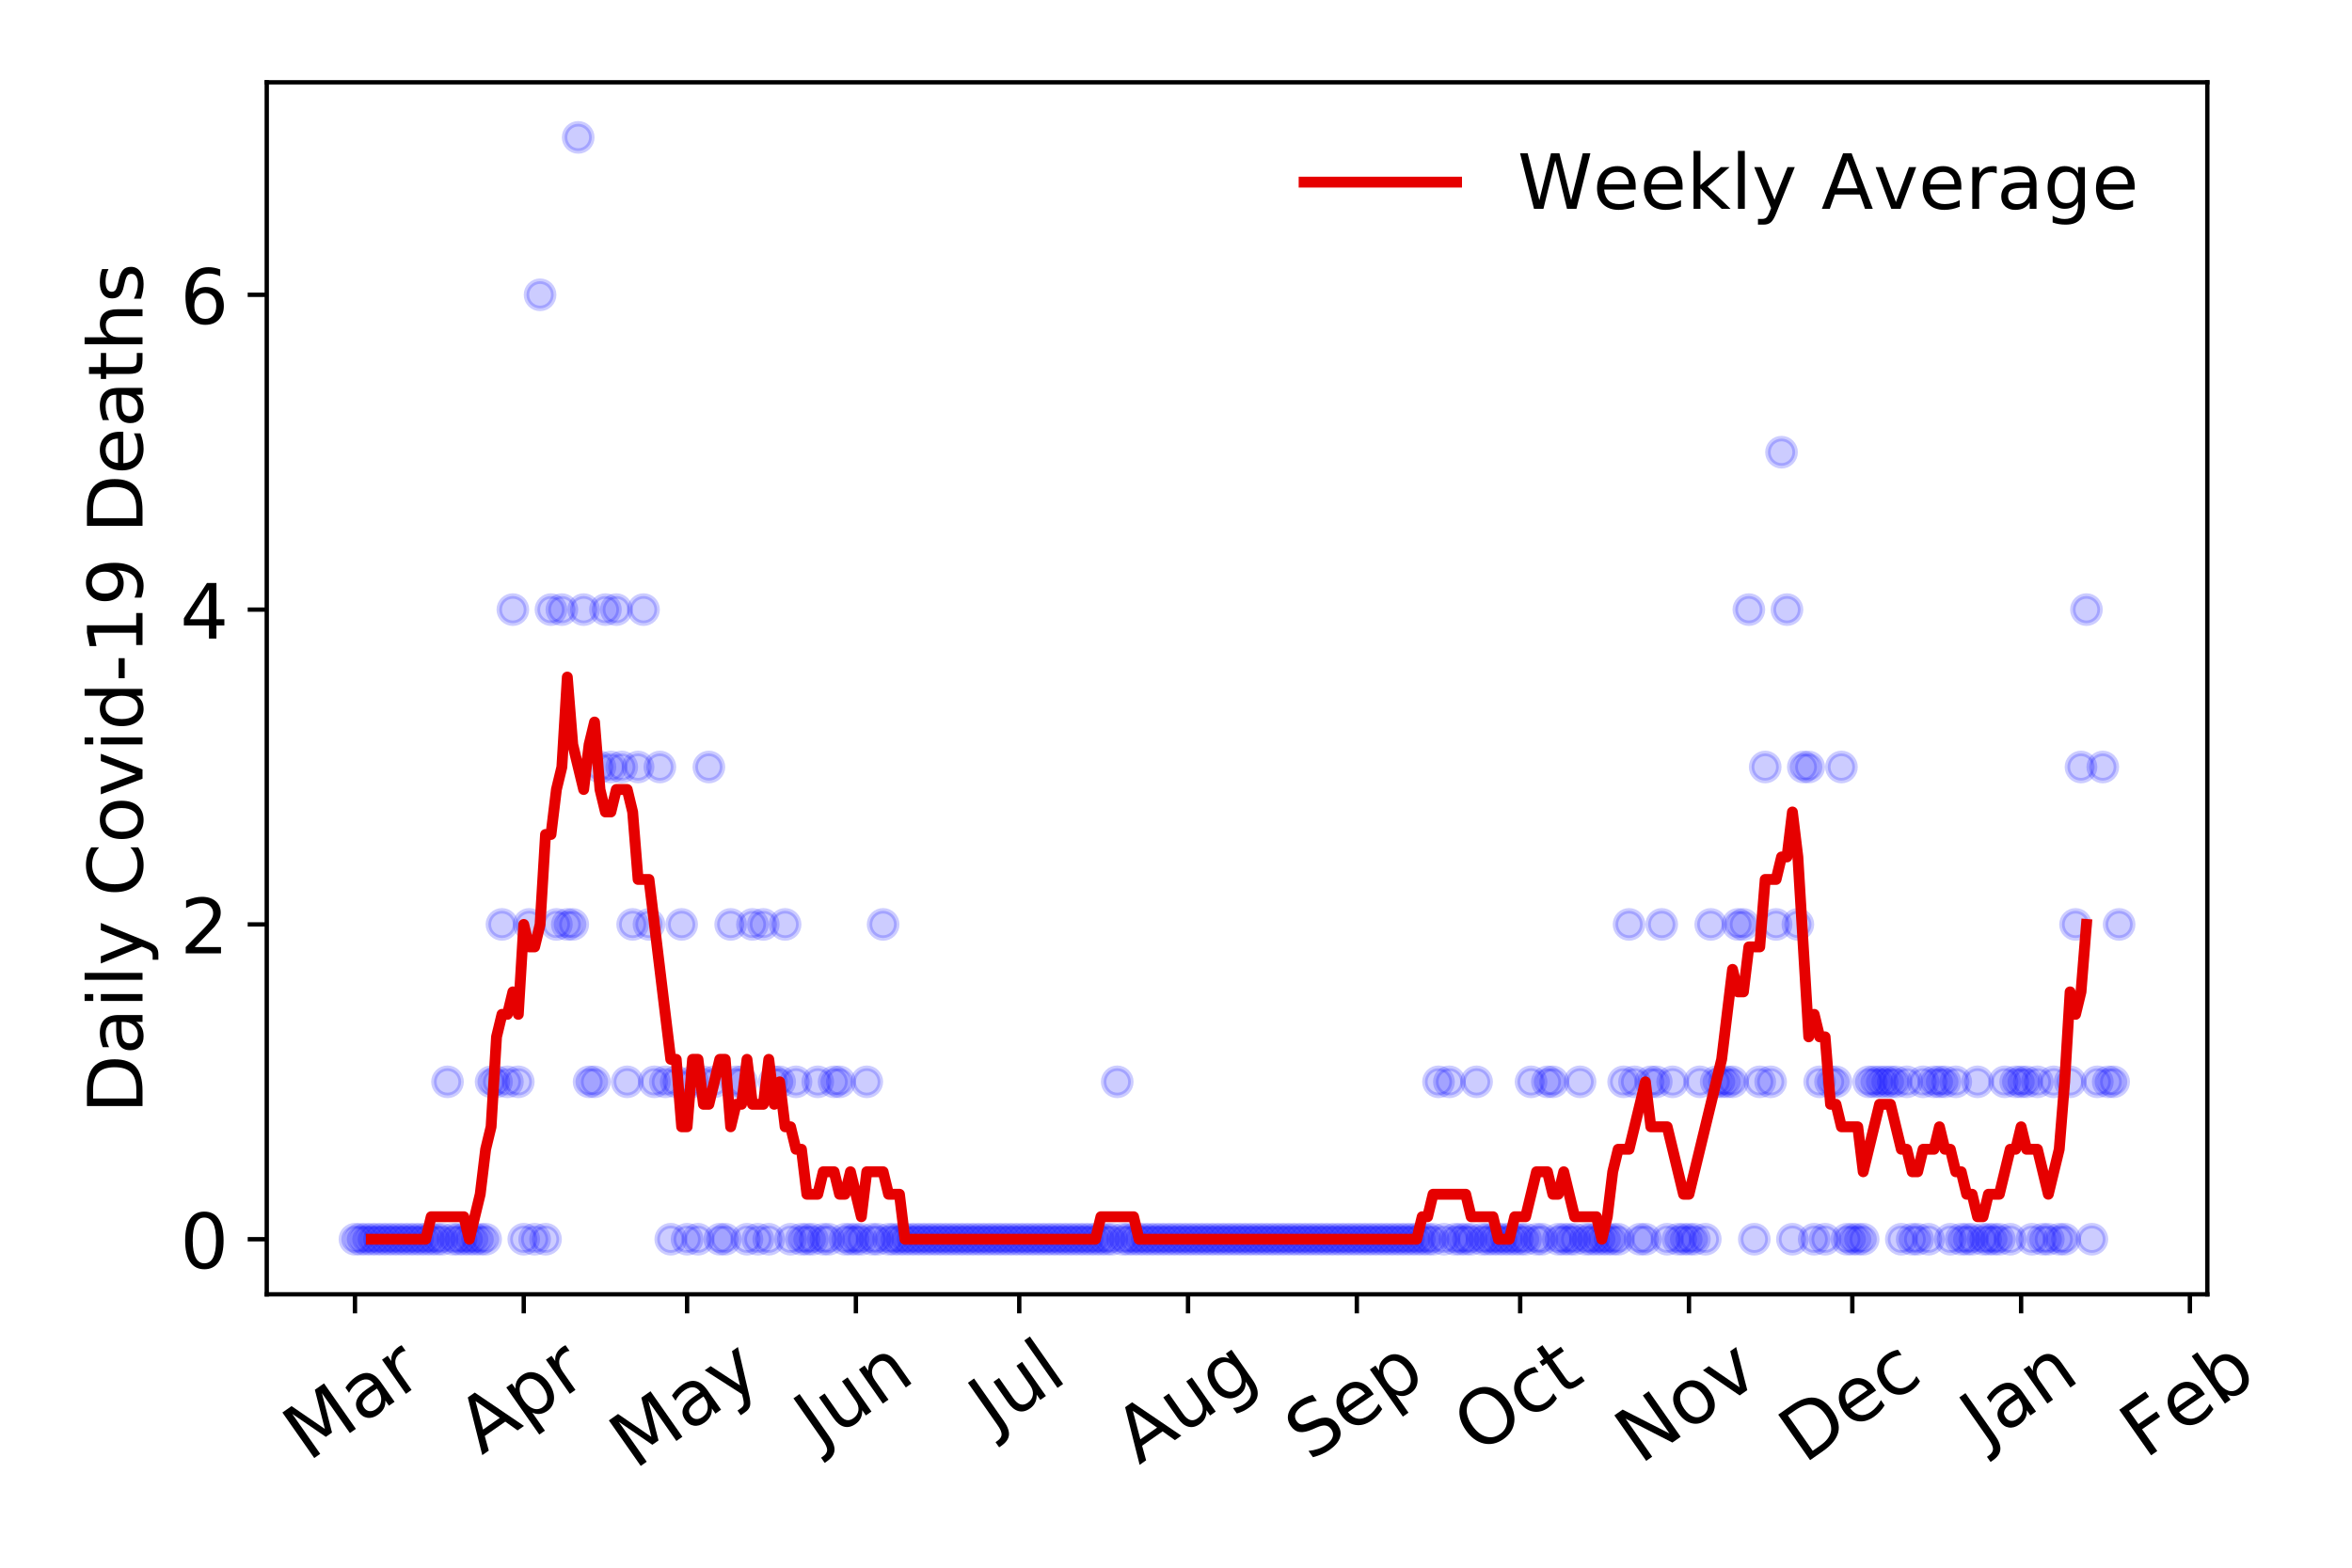<?xml version="1.0" encoding="utf-8" standalone="no"?>
<!DOCTYPE svg PUBLIC "-//W3C//DTD SVG 1.1//EN"
  "http://www.w3.org/Graphics/SVG/1.1/DTD/svg11.dtd">
<!-- Created with matplotlib (https://matplotlib.org/) -->
<svg height="288pt" version="1.1" viewBox="0 0 432 288" width="432pt" xmlns="http://www.w3.org/2000/svg" xmlns:xlink="http://www.w3.org/1999/xlink">
 <defs>
  <style type="text/css">
*{stroke-linecap:butt;stroke-linejoin:round;}
  </style>
 </defs>
 <g id="figure_1">
  <g id="patch_1">
   <path d="M 0 288 
L 432 288 
L 432 0 
L 0 0 
z
" style="fill:#ffffff;"/>
  </g>
  <g id="axes_1">
   <g id="patch_2">
    <path d="M 48.995 237.778 
L 405.427 237.778 
L 405.427 15.12 
L 48.995 15.12 
z
" style="fill:#ffffff;"/>
   </g>
   <g id="matplotlib.axis_1">
    <g id="xtick_1">
     <g id="line2d_1">
      <defs>
       <path d="M 0 0 
L 0 3.5 
" id="m1045db2d4e" style="stroke:#000000;stroke-width:0.8;"/>
      </defs>
      <g>
       <use style="stroke:#000000;stroke-width:0.8;" x="65.196" xlink:href="#m1045db2d4e" y="237.778"/>
      </g>
     </g>
     <g id="text_1">
      <!-- Mar -->
      <defs>
       <path d="M 9.812 72.906 
L 24.516 72.906 
L 43.109 23.297 
L 61.812 72.906 
L 76.516 72.906 
L 76.516 0 
L 66.891 0 
L 66.891 64.016 
L 48.094 14.016 
L 38.188 14.016 
L 19.391 64.016 
L 19.391 0 
L 9.812 0 
z
" id="DejaVuSans-77"/>
       <path d="M 34.281 27.484 
Q 23.391 27.484 19.188 25 
Q 14.984 22.516 14.984 16.5 
Q 14.984 11.719 18.141 8.906 
Q 21.297 6.109 26.703 6.109 
Q 34.188 6.109 38.703 11.406 
Q 43.219 16.703 43.219 25.484 
L 43.219 27.484 
z
M 52.203 31.203 
L 52.203 0 
L 43.219 0 
L 43.219 8.297 
Q 40.141 3.328 35.547 0.953 
Q 30.953 -1.422 24.312 -1.422 
Q 15.922 -1.422 10.953 3.297 
Q 6 8.016 6 15.922 
Q 6 25.141 12.172 29.828 
Q 18.359 34.516 30.609 34.516 
L 43.219 34.516 
L 43.219 35.406 
Q 43.219 41.609 39.141 45 
Q 35.062 48.391 27.688 48.391 
Q 23 48.391 18.547 47.266 
Q 14.109 46.141 10.016 43.891 
L 10.016 52.203 
Q 14.938 54.109 19.578 55.047 
Q 24.219 56 28.609 56 
Q 40.484 56 46.344 49.844 
Q 52.203 43.703 52.203 31.203 
z
" id="DejaVuSans-97"/>
       <path d="M 41.109 46.297 
Q 39.594 47.172 37.812 47.578 
Q 36.031 48 33.891 48 
Q 26.266 48 22.188 43.047 
Q 18.109 38.094 18.109 28.812 
L 18.109 0 
L 9.078 0 
L 9.078 54.688 
L 18.109 54.688 
L 18.109 46.188 
Q 20.953 51.172 25.484 53.578 
Q 30.031 56 36.531 56 
Q 37.453 56 38.578 55.875 
Q 39.703 55.766 41.062 55.516 
z
" id="DejaVuSans-114"/>
      </defs>
      <g transform="translate(56.594 268.643)rotate(-35)scale(0.14 -0.14)">
       <use xlink:href="#DejaVuSans-77"/>
       <use x="86.279" xlink:href="#DejaVuSans-97"/>
       <use x="147.559" xlink:href="#DejaVuSans-114"/>
      </g>
     </g>
    </g>
    <g id="xtick_2">
     <g id="line2d_2">
      <g>
       <use style="stroke:#000000;stroke-width:0.8;" x="96.199" xlink:href="#m1045db2d4e" y="237.778"/>
      </g>
     </g>
     <g id="text_2">
      <!-- Apr -->
      <defs>
       <path d="M 34.188 63.188 
L 20.797 26.906 
L 47.609 26.906 
z
M 28.609 72.906 
L 39.797 72.906 
L 67.578 0 
L 57.328 0 
L 50.688 18.703 
L 17.828 18.703 
L 11.188 0 
L 0.781 0 
z
" id="DejaVuSans-65"/>
       <path d="M 18.109 8.203 
L 18.109 -20.797 
L 9.078 -20.797 
L 9.078 54.688 
L 18.109 54.688 
L 18.109 46.391 
Q 20.953 51.266 25.266 53.625 
Q 29.594 56 35.594 56 
Q 45.562 56 51.781 48.094 
Q 58.016 40.188 58.016 27.297 
Q 58.016 14.406 51.781 6.484 
Q 45.562 -1.422 35.594 -1.422 
Q 29.594 -1.422 25.266 0.953 
Q 20.953 3.328 18.109 8.203 
z
M 48.688 27.297 
Q 48.688 37.203 44.609 42.844 
Q 40.531 48.484 33.406 48.484 
Q 26.266 48.484 22.188 42.844 
Q 18.109 37.203 18.109 27.297 
Q 18.109 17.391 22.188 11.75 
Q 26.266 6.109 33.406 6.109 
Q 40.531 6.109 44.609 11.75 
Q 48.688 17.391 48.688 27.297 
z
" id="DejaVuSans-112"/>
      </defs>
      <g transform="translate(88.495 267.384)rotate(-35)scale(0.14 -0.14)">
       <use xlink:href="#DejaVuSans-65"/>
       <use x="68.408" xlink:href="#DejaVuSans-112"/>
       <use x="131.885" xlink:href="#DejaVuSans-114"/>
      </g>
     </g>
    </g>
    <g id="xtick_3">
     <g id="line2d_3">
      <g>
       <use style="stroke:#000000;stroke-width:0.8;" x="126.202" xlink:href="#m1045db2d4e" y="237.778"/>
      </g>
     </g>
     <g id="text_3">
      <!-- May -->
      <defs>
       <path d="M 32.172 -5.078 
Q 28.375 -14.844 24.75 -17.812 
Q 21.141 -20.797 15.094 -20.797 
L 7.906 -20.797 
L 7.906 -13.281 
L 13.188 -13.281 
Q 16.891 -13.281 18.938 -11.516 
Q 21 -9.766 23.484 -3.219 
L 25.094 0.875 
L 2.984 54.688 
L 12.5 54.688 
L 29.594 11.922 
L 46.688 54.688 
L 56.203 54.688 
z
" id="DejaVuSans-121"/>
      </defs>
      <g transform="translate(116.563 270.094)rotate(-35)scale(0.14 -0.14)">
       <use xlink:href="#DejaVuSans-77"/>
       <use x="86.279" xlink:href="#DejaVuSans-97"/>
       <use x="147.559" xlink:href="#DejaVuSans-121"/>
      </g>
     </g>
    </g>
    <g id="xtick_4">
     <g id="line2d_4">
      <g>
       <use style="stroke:#000000;stroke-width:0.8;" x="157.205" xlink:href="#m1045db2d4e" y="237.778"/>
      </g>
     </g>
     <g id="text_4">
      <!-- Jun -->
      <defs>
       <path d="M 9.812 72.906 
L 19.672 72.906 
L 19.672 5.078 
Q 19.672 -8.109 14.672 -14.062 
Q 9.672 -20.016 -1.422 -20.016 
L -5.172 -20.016 
L -5.172 -11.719 
L -2.094 -11.719 
Q 4.438 -11.719 7.125 -8.047 
Q 9.812 -4.391 9.812 5.078 
z
" id="DejaVuSans-74"/>
       <path d="M 8.5 21.578 
L 8.5 54.688 
L 17.484 54.688 
L 17.484 21.922 
Q 17.484 14.156 20.5 10.266 
Q 23.531 6.391 29.594 6.391 
Q 36.859 6.391 41.078 11.031 
Q 45.312 15.672 45.312 23.688 
L 45.312 54.688 
L 54.297 54.688 
L 54.297 0 
L 45.312 0 
L 45.312 8.406 
Q 42.047 3.422 37.719 1 
Q 33.406 -1.422 27.688 -1.422 
Q 18.266 -1.422 13.375 4.438 
Q 8.5 10.297 8.5 21.578 
z
M 31.109 56 
z
" id="DejaVuSans-117"/>
       <path d="M 54.891 33.016 
L 54.891 0 
L 45.906 0 
L 45.906 32.719 
Q 45.906 40.484 42.875 44.328 
Q 39.844 48.188 33.797 48.188 
Q 26.516 48.188 22.312 43.547 
Q 18.109 38.922 18.109 30.906 
L 18.109 0 
L 9.078 0 
L 9.078 54.688 
L 18.109 54.688 
L 18.109 46.188 
Q 21.344 51.125 25.703 53.562 
Q 30.078 56 35.797 56 
Q 45.219 56 50.047 50.172 
Q 54.891 44.344 54.891 33.016 
z
" id="DejaVuSans-110"/>
      </defs>
      <g transform="translate(150.461 266.039)rotate(-35)scale(0.14 -0.14)">
       <use xlink:href="#DejaVuSans-74"/>
       <use x="29.492" xlink:href="#DejaVuSans-117"/>
       <use x="92.871" xlink:href="#DejaVuSans-110"/>
      </g>
     </g>
    </g>
    <g id="xtick_5">
     <g id="line2d_5">
      <g>
       <use style="stroke:#000000;stroke-width:0.8;" x="187.207" xlink:href="#m1045db2d4e" y="237.778"/>
      </g>
     </g>
     <g id="text_5">
      <!-- Jul -->
      <defs>
       <path d="M 9.422 75.984 
L 18.406 75.984 
L 18.406 0 
L 9.422 0 
z
" id="DejaVuSans-108"/>
      </defs>
      <g transform="translate(182.505 263.181)rotate(-35)scale(0.14 -0.14)">
       <use xlink:href="#DejaVuSans-74"/>
       <use x="29.492" xlink:href="#DejaVuSans-117"/>
       <use x="92.871" xlink:href="#DejaVuSans-108"/>
      </g>
     </g>
    </g>
    <g id="xtick_6">
     <g id="line2d_6">
      <g>
       <use style="stroke:#000000;stroke-width:0.8;" x="218.21" xlink:href="#m1045db2d4e" y="237.778"/>
      </g>
     </g>
     <g id="text_6">
      <!-- Aug -->
      <defs>
       <path d="M 45.406 27.984 
Q 45.406 37.75 41.375 43.109 
Q 37.359 48.484 30.078 48.484 
Q 22.859 48.484 18.828 43.109 
Q 14.797 37.75 14.797 27.984 
Q 14.797 18.266 18.828 12.891 
Q 22.859 7.516 30.078 7.516 
Q 37.359 7.516 41.375 12.891 
Q 45.406 18.266 45.406 27.984 
z
M 54.391 6.781 
Q 54.391 -7.172 48.188 -13.984 
Q 42 -20.797 29.203 -20.797 
Q 24.469 -20.797 20.266 -20.094 
Q 16.062 -19.391 12.109 -17.922 
L 12.109 -9.188 
Q 16.062 -11.328 19.922 -12.344 
Q 23.781 -13.375 27.781 -13.375 
Q 36.625 -13.375 41.016 -8.766 
Q 45.406 -4.156 45.406 5.172 
L 45.406 9.625 
Q 42.625 4.781 38.281 2.391 
Q 33.938 0 27.875 0 
Q 17.828 0 11.672 7.656 
Q 5.516 15.328 5.516 27.984 
Q 5.516 40.672 11.672 48.328 
Q 17.828 56 27.875 56 
Q 33.938 56 38.281 53.609 
Q 42.625 51.219 45.406 46.391 
L 45.406 54.688 
L 54.391 54.688 
z
" id="DejaVuSans-103"/>
      </defs>
      <g transform="translate(209.229 269.172)rotate(-35)scale(0.14 -0.14)">
       <use xlink:href="#DejaVuSans-65"/>
       <use x="68.408" xlink:href="#DejaVuSans-117"/>
       <use x="131.787" xlink:href="#DejaVuSans-103"/>
      </g>
     </g>
    </g>
    <g id="xtick_7">
     <g id="line2d_7">
      <g>
       <use style="stroke:#000000;stroke-width:0.8;" x="249.213" xlink:href="#m1045db2d4e" y="237.778"/>
      </g>
     </g>
     <g id="text_7">
      <!-- Sep -->
      <defs>
       <path d="M 53.516 70.516 
L 53.516 60.891 
Q 47.906 63.578 42.922 64.891 
Q 37.938 66.219 33.297 66.219 
Q 25.25 66.219 20.875 63.094 
Q 16.5 59.969 16.5 54.203 
Q 16.5 49.359 19.406 46.891 
Q 22.312 44.438 30.422 42.922 
L 36.375 41.703 
Q 47.406 39.594 52.656 34.297 
Q 57.906 29 57.906 20.125 
Q 57.906 9.516 50.797 4.047 
Q 43.703 -1.422 29.984 -1.422 
Q 24.812 -1.422 18.969 -0.25 
Q 13.141 0.922 6.891 3.219 
L 6.891 13.375 
Q 12.891 10.016 18.656 8.297 
Q 24.422 6.594 29.984 6.594 
Q 38.422 6.594 43.016 9.906 
Q 47.609 13.234 47.609 19.391 
Q 47.609 24.75 44.312 27.781 
Q 41.016 30.812 33.5 32.328 
L 27.484 33.5 
Q 16.453 35.688 11.516 40.375 
Q 6.594 45.062 6.594 53.422 
Q 6.594 63.094 13.406 68.656 
Q 20.219 74.219 32.172 74.219 
Q 37.312 74.219 42.625 73.281 
Q 47.953 72.359 53.516 70.516 
z
" id="DejaVuSans-83"/>
       <path d="M 56.203 29.594 
L 56.203 25.203 
L 14.891 25.203 
Q 15.484 15.922 20.484 11.062 
Q 25.484 6.203 34.422 6.203 
Q 39.594 6.203 44.453 7.469 
Q 49.312 8.734 54.109 11.281 
L 54.109 2.781 
Q 49.266 0.734 44.188 -0.344 
Q 39.109 -1.422 33.891 -1.422 
Q 20.797 -1.422 13.156 6.188 
Q 5.516 13.812 5.516 26.812 
Q 5.516 40.234 12.766 48.109 
Q 20.016 56 32.328 56 
Q 43.359 56 49.781 48.891 
Q 56.203 41.797 56.203 29.594 
z
M 47.219 32.234 
Q 47.125 39.594 43.094 43.984 
Q 39.062 48.391 32.422 48.391 
Q 24.906 48.391 20.391 44.141 
Q 15.875 39.891 15.188 32.172 
z
" id="DejaVuSans-101"/>
      </defs>
      <g transform="translate(240.62 268.629)rotate(-35)scale(0.14 -0.14)">
       <use xlink:href="#DejaVuSans-83"/>
       <use x="63.477" xlink:href="#DejaVuSans-101"/>
       <use x="125" xlink:href="#DejaVuSans-112"/>
      </g>
     </g>
    </g>
    <g id="xtick_8">
     <g id="line2d_8">
      <g>
       <use style="stroke:#000000;stroke-width:0.8;" x="279.216" xlink:href="#m1045db2d4e" y="237.778"/>
      </g>
     </g>
     <g id="text_8">
      <!-- Oct -->
      <defs>
       <path d="M 39.406 66.219 
Q 28.656 66.219 22.328 58.203 
Q 16.016 50.203 16.016 36.375 
Q 16.016 22.609 22.328 14.594 
Q 28.656 6.594 39.406 6.594 
Q 50.141 6.594 56.422 14.594 
Q 62.703 22.609 62.703 36.375 
Q 62.703 50.203 56.422 58.203 
Q 50.141 66.219 39.406 66.219 
z
M 39.406 74.219 
Q 54.734 74.219 63.906 63.938 
Q 73.094 53.656 73.094 36.375 
Q 73.094 19.141 63.906 8.859 
Q 54.734 -1.422 39.406 -1.422 
Q 24.031 -1.422 14.812 8.828 
Q 5.609 19.094 5.609 36.375 
Q 5.609 53.656 14.812 63.938 
Q 24.031 74.219 39.406 74.219 
z
" id="DejaVuSans-79"/>
       <path d="M 48.781 52.594 
L 48.781 44.188 
Q 44.969 46.297 41.141 47.344 
Q 37.312 48.391 33.406 48.391 
Q 24.656 48.391 19.812 42.844 
Q 14.984 37.312 14.984 27.297 
Q 14.984 17.281 19.812 11.734 
Q 24.656 6.203 33.406 6.203 
Q 37.312 6.203 41.141 7.25 
Q 44.969 8.297 48.781 10.406 
L 48.781 2.094 
Q 45.016 0.344 40.984 -0.531 
Q 36.969 -1.422 32.422 -1.422 
Q 20.062 -1.422 12.781 6.344 
Q 5.516 14.109 5.516 27.297 
Q 5.516 40.672 12.859 48.328 
Q 20.219 56 33.016 56 
Q 37.156 56 41.109 55.141 
Q 45.062 54.297 48.781 52.594 
z
" id="DejaVuSans-99"/>
       <path d="M 18.312 70.219 
L 18.312 54.688 
L 36.812 54.688 
L 36.812 47.703 
L 18.312 47.703 
L 18.312 18.016 
Q 18.312 11.328 20.141 9.422 
Q 21.969 7.516 27.594 7.516 
L 36.812 7.516 
L 36.812 0 
L 27.594 0 
Q 17.188 0 13.234 3.875 
Q 9.281 7.766 9.281 18.016 
L 9.281 47.703 
L 2.688 47.703 
L 2.688 54.688 
L 9.281 54.688 
L 9.281 70.219 
z
" id="DejaVuSans-116"/>
      </defs>
      <g transform="translate(271.517 267.377)rotate(-35)scale(0.14 -0.14)">
       <use xlink:href="#DejaVuSans-79"/>
       <use x="78.711" xlink:href="#DejaVuSans-99"/>
       <use x="133.691" xlink:href="#DejaVuSans-116"/>
      </g>
     </g>
    </g>
    <g id="xtick_9">
     <g id="line2d_9">
      <g>
       <use style="stroke:#000000;stroke-width:0.8;" x="310.218" xlink:href="#m1045db2d4e" y="237.778"/>
      </g>
     </g>
     <g id="text_9">
      <!-- Nov -->
      <defs>
       <path d="M 9.812 72.906 
L 23.094 72.906 
L 55.422 11.922 
L 55.422 72.906 
L 64.984 72.906 
L 64.984 0 
L 51.703 0 
L 19.391 60.984 
L 19.391 0 
L 9.812 0 
z
" id="DejaVuSans-78"/>
       <path d="M 30.609 48.391 
Q 23.391 48.391 19.188 42.75 
Q 14.984 37.109 14.984 27.297 
Q 14.984 17.484 19.156 11.844 
Q 23.344 6.203 30.609 6.203 
Q 37.797 6.203 41.984 11.859 
Q 46.188 17.531 46.188 27.297 
Q 46.188 37.016 41.984 42.703 
Q 37.797 48.391 30.609 48.391 
z
M 30.609 56 
Q 42.328 56 49.016 48.375 
Q 55.719 40.766 55.719 27.297 
Q 55.719 13.875 49.016 6.219 
Q 42.328 -1.422 30.609 -1.422 
Q 18.844 -1.422 12.172 6.219 
Q 5.516 13.875 5.516 27.297 
Q 5.516 40.766 12.172 48.375 
Q 18.844 56 30.609 56 
z
" id="DejaVuSans-111"/>
       <path d="M 2.984 54.688 
L 12.5 54.688 
L 29.594 8.797 
L 46.688 54.688 
L 56.203 54.688 
L 35.688 0 
L 23.484 0 
z
" id="DejaVuSans-118"/>
      </defs>
      <g transform="translate(301.242 269.166)rotate(-35)scale(0.14 -0.14)">
       <use xlink:href="#DejaVuSans-78"/>
       <use x="74.805" xlink:href="#DejaVuSans-111"/>
       <use x="135.986" xlink:href="#DejaVuSans-118"/>
      </g>
     </g>
    </g>
    <g id="xtick_10">
     <g id="line2d_10">
      <g>
       <use style="stroke:#000000;stroke-width:0.8;" x="340.221" xlink:href="#m1045db2d4e" y="237.778"/>
      </g>
     </g>
     <g id="text_10">
      <!-- Dec -->
      <defs>
       <path d="M 19.672 64.797 
L 19.672 8.109 
L 31.594 8.109 
Q 46.688 8.109 53.688 14.938 
Q 60.688 21.781 60.688 36.531 
Q 60.688 51.172 53.688 57.984 
Q 46.688 64.797 31.594 64.797 
z
M 9.812 72.906 
L 30.078 72.906 
Q 51.266 72.906 61.172 64.094 
Q 71.094 55.281 71.094 36.531 
Q 71.094 17.672 61.125 8.828 
Q 51.172 0 30.078 0 
L 9.812 0 
z
" id="DejaVuSans-68"/>
      </defs>
      <g transform="translate(331.341 269.032)rotate(-35)scale(0.14 -0.14)">
       <use xlink:href="#DejaVuSans-68"/>
       <use x="77.002" xlink:href="#DejaVuSans-101"/>
       <use x="138.525" xlink:href="#DejaVuSans-99"/>
      </g>
     </g>
    </g>
    <g id="xtick_11">
     <g id="line2d_11">
      <g>
       <use style="stroke:#000000;stroke-width:0.8;" x="371.224" xlink:href="#m1045db2d4e" y="237.778"/>
      </g>
     </g>
     <g id="text_11">
      <!-- Jan -->
      <g transform="translate(364.6 265.871)rotate(-35)scale(0.14 -0.14)">
       <use xlink:href="#DejaVuSans-74"/>
       <use x="29.492" xlink:href="#DejaVuSans-97"/>
       <use x="90.771" xlink:href="#DejaVuSans-110"/>
      </g>
     </g>
    </g>
    <g id="xtick_12">
     <g id="line2d_12">
      <g>
       <use style="stroke:#000000;stroke-width:0.8;" x="402.227" xlink:href="#m1045db2d4e" y="237.778"/>
      </g>
     </g>
     <g id="text_12">
      <!-- Feb -->
      <defs>
       <path d="M 9.812 72.906 
L 51.703 72.906 
L 51.703 64.594 
L 19.672 64.594 
L 19.672 43.109 
L 48.578 43.109 
L 48.578 34.812 
L 19.672 34.812 
L 19.672 0 
L 9.812 0 
z
" id="DejaVuSans-70"/>
       <path d="M 48.688 27.297 
Q 48.688 37.203 44.609 42.844 
Q 40.531 48.484 33.406 48.484 
Q 26.266 48.484 22.188 42.844 
Q 18.109 37.203 18.109 27.297 
Q 18.109 17.391 22.188 11.75 
Q 26.266 6.109 33.406 6.109 
Q 40.531 6.109 44.609 11.75 
Q 48.688 17.391 48.688 27.297 
z
M 18.109 46.391 
Q 20.953 51.266 25.266 53.625 
Q 29.594 56 35.594 56 
Q 45.562 56 51.781 48.094 
Q 58.016 40.188 58.016 27.297 
Q 58.016 14.406 51.781 6.484 
Q 45.562 -1.422 35.594 -1.422 
Q 29.594 -1.422 25.266 0.953 
Q 20.953 3.328 18.109 8.203 
L 18.109 0 
L 9.078 0 
L 9.078 75.984 
L 18.109 75.984 
z
" id="DejaVuSans-98"/>
      </defs>
      <g transform="translate(393.98 268.143)rotate(-35)scale(0.14 -0.14)">
       <use xlink:href="#DejaVuSans-70"/>
       <use x="57.441" xlink:href="#DejaVuSans-101"/>
       <use x="118.965" xlink:href="#DejaVuSans-98"/>
      </g>
     </g>
    </g>
   </g>
   <g id="matplotlib.axis_2">
    <g id="ytick_1">
     <g id="line2d_13">
      <defs>
       <path d="M 0 0 
L -3.5 0 
" id="m143d7f8a61" style="stroke:#000000;stroke-width:0.8;"/>
      </defs>
      <g>
       <use style="stroke:#000000;stroke-width:0.8;" x="48.995" xlink:href="#m143d7f8a61" y="227.657"/>
      </g>
     </g>
     <g id="text_13">
      <!-- 0 -->
      <defs>
       <path d="M 31.781 66.406 
Q 24.172 66.406 20.328 58.906 
Q 16.5 51.422 16.5 36.375 
Q 16.5 21.391 20.328 13.891 
Q 24.172 6.391 31.781 6.391 
Q 39.453 6.391 43.281 13.891 
Q 47.125 21.391 47.125 36.375 
Q 47.125 51.422 43.281 58.906 
Q 39.453 66.406 31.781 66.406 
z
M 31.781 74.219 
Q 44.047 74.219 50.516 64.516 
Q 56.984 54.828 56.984 36.375 
Q 56.984 17.969 50.516 8.266 
Q 44.047 -1.422 31.781 -1.422 
Q 19.531 -1.422 13.062 8.266 
Q 6.594 17.969 6.594 36.375 
Q 6.594 54.828 13.062 64.516 
Q 19.531 74.219 31.781 74.219 
z
" id="DejaVuSans-48"/>
      </defs>
      <g transform="translate(33.087 232.976)scale(0.14 -0.14)">
       <use xlink:href="#DejaVuSans-48"/>
      </g>
     </g>
    </g>
    <g id="ytick_2">
     <g id="line2d_14">
      <g>
       <use style="stroke:#000000;stroke-width:0.8;" x="48.995" xlink:href="#m143d7f8a61" y="169.824"/>
      </g>
     </g>
     <g id="text_14">
      <!-- 2 -->
      <defs>
       <path d="M 19.188 8.297 
L 53.609 8.297 
L 53.609 0 
L 7.328 0 
L 7.328 8.297 
Q 12.938 14.109 22.625 23.891 
Q 32.328 33.688 34.812 36.531 
Q 39.547 41.844 41.422 45.531 
Q 43.312 49.219 43.312 52.781 
Q 43.312 58.594 39.234 62.25 
Q 35.156 65.922 28.609 65.922 
Q 23.969 65.922 18.812 64.312 
Q 13.672 62.703 7.812 59.422 
L 7.812 69.391 
Q 13.766 71.781 18.938 73 
Q 24.125 74.219 28.422 74.219 
Q 39.75 74.219 46.484 68.547 
Q 53.219 62.891 53.219 53.422 
Q 53.219 48.922 51.531 44.891 
Q 49.859 40.875 45.406 35.406 
Q 44.188 33.984 37.641 27.219 
Q 31.109 20.453 19.188 8.297 
z
" id="DejaVuSans-50"/>
      </defs>
      <g transform="translate(33.087 175.143)scale(0.14 -0.14)">
       <use xlink:href="#DejaVuSans-50"/>
      </g>
     </g>
    </g>
    <g id="ytick_3">
     <g id="line2d_15">
      <g>
       <use style="stroke:#000000;stroke-width:0.8;" x="48.995" xlink:href="#m143d7f8a61" y="111.991"/>
      </g>
     </g>
     <g id="text_15">
      <!-- 4 -->
      <defs>
       <path d="M 37.797 64.312 
L 12.891 25.391 
L 37.797 25.391 
z
M 35.203 72.906 
L 47.609 72.906 
L 47.609 25.391 
L 58.016 25.391 
L 58.016 17.188 
L 47.609 17.188 
L 47.609 0 
L 37.797 0 
L 37.797 17.188 
L 4.891 17.188 
L 4.891 26.703 
z
" id="DejaVuSans-52"/>
      </defs>
      <g transform="translate(33.087 117.31)scale(0.14 -0.14)">
       <use xlink:href="#DejaVuSans-52"/>
      </g>
     </g>
    </g>
    <g id="ytick_4">
     <g id="line2d_16">
      <g>
       <use style="stroke:#000000;stroke-width:0.8;" x="48.995" xlink:href="#m143d7f8a61" y="54.157"/>
      </g>
     </g>
     <g id="text_16">
      <!-- 6 -->
      <defs>
       <path d="M 33.016 40.375 
Q 26.375 40.375 22.484 35.828 
Q 18.609 31.297 18.609 23.391 
Q 18.609 15.531 22.484 10.953 
Q 26.375 6.391 33.016 6.391 
Q 39.656 6.391 43.531 10.953 
Q 47.406 15.531 47.406 23.391 
Q 47.406 31.297 43.531 35.828 
Q 39.656 40.375 33.016 40.375 
z
M 52.594 71.297 
L 52.594 62.312 
Q 48.875 64.062 45.094 64.984 
Q 41.312 65.922 37.594 65.922 
Q 27.828 65.922 22.672 59.328 
Q 17.531 52.734 16.797 39.406 
Q 19.672 43.656 24.016 45.922 
Q 28.375 48.188 33.594 48.188 
Q 44.578 48.188 50.953 41.516 
Q 57.328 34.859 57.328 23.391 
Q 57.328 12.156 50.688 5.359 
Q 44.047 -1.422 33.016 -1.422 
Q 20.359 -1.422 13.672 8.266 
Q 6.984 17.969 6.984 36.375 
Q 6.984 53.656 15.188 63.938 
Q 23.391 74.219 37.203 74.219 
Q 40.922 74.219 44.703 73.484 
Q 48.484 72.75 52.594 71.297 
z
" id="DejaVuSans-54"/>
      </defs>
      <g transform="translate(33.087 59.476)scale(0.14 -0.14)">
       <use xlink:href="#DejaVuSans-54"/>
      </g>
     </g>
    </g>
    <g id="text_17">
     <!-- Daily Covid-19 Deaths -->
     <defs>
      <path d="M 9.422 54.688 
L 18.406 54.688 
L 18.406 0 
L 9.422 0 
z
M 9.422 75.984 
L 18.406 75.984 
L 18.406 64.594 
L 9.422 64.594 
z
" id="DejaVuSans-105"/>
      <path id="DejaVuSans-32"/>
      <path d="M 64.406 67.281 
L 64.406 56.891 
Q 59.422 61.531 53.781 63.812 
Q 48.141 66.109 41.797 66.109 
Q 29.297 66.109 22.656 58.469 
Q 16.016 50.828 16.016 36.375 
Q 16.016 21.969 22.656 14.328 
Q 29.297 6.688 41.797 6.688 
Q 48.141 6.688 53.781 8.984 
Q 59.422 11.281 64.406 15.922 
L 64.406 5.609 
Q 59.234 2.094 53.438 0.328 
Q 47.656 -1.422 41.219 -1.422 
Q 24.656 -1.422 15.125 8.703 
Q 5.609 18.844 5.609 36.375 
Q 5.609 53.953 15.125 64.078 
Q 24.656 74.219 41.219 74.219 
Q 47.75 74.219 53.531 72.484 
Q 59.328 70.75 64.406 67.281 
z
" id="DejaVuSans-67"/>
      <path d="M 45.406 46.391 
L 45.406 75.984 
L 54.391 75.984 
L 54.391 0 
L 45.406 0 
L 45.406 8.203 
Q 42.578 3.328 38.25 0.953 
Q 33.938 -1.422 27.875 -1.422 
Q 17.969 -1.422 11.734 6.484 
Q 5.516 14.406 5.516 27.297 
Q 5.516 40.188 11.734 48.094 
Q 17.969 56 27.875 56 
Q 33.938 56 38.25 53.625 
Q 42.578 51.266 45.406 46.391 
z
M 14.797 27.297 
Q 14.797 17.391 18.875 11.75 
Q 22.953 6.109 30.078 6.109 
Q 37.203 6.109 41.297 11.75 
Q 45.406 17.391 45.406 27.297 
Q 45.406 37.203 41.297 42.844 
Q 37.203 48.484 30.078 48.484 
Q 22.953 48.484 18.875 42.844 
Q 14.797 37.203 14.797 27.297 
z
" id="DejaVuSans-100"/>
      <path d="M 4.891 31.391 
L 31.203 31.391 
L 31.203 23.391 
L 4.891 23.391 
z
" id="DejaVuSans-45"/>
      <path d="M 12.406 8.297 
L 28.516 8.297 
L 28.516 63.922 
L 10.984 60.406 
L 10.984 69.391 
L 28.422 72.906 
L 38.281 72.906 
L 38.281 8.297 
L 54.391 8.297 
L 54.391 0 
L 12.406 0 
z
" id="DejaVuSans-49"/>
      <path d="M 10.984 1.516 
L 10.984 10.5 
Q 14.703 8.734 18.5 7.812 
Q 22.312 6.891 25.984 6.891 
Q 35.75 6.891 40.891 13.453 
Q 46.047 20.016 46.781 33.406 
Q 43.953 29.203 39.594 26.953 
Q 35.25 24.703 29.984 24.703 
Q 19.047 24.703 12.672 31.312 
Q 6.297 37.938 6.297 49.422 
Q 6.297 60.641 12.938 67.422 
Q 19.578 74.219 30.609 74.219 
Q 43.266 74.219 49.922 64.516 
Q 56.594 54.828 56.594 36.375 
Q 56.594 19.141 48.406 8.859 
Q 40.234 -1.422 26.422 -1.422 
Q 22.703 -1.422 18.891 -0.688 
Q 15.094 0.047 10.984 1.516 
z
M 30.609 32.422 
Q 37.25 32.422 41.125 36.953 
Q 45.016 41.5 45.016 49.422 
Q 45.016 57.281 41.125 61.844 
Q 37.25 66.406 30.609 66.406 
Q 23.969 66.406 20.094 61.844 
Q 16.219 57.281 16.219 49.422 
Q 16.219 41.5 20.094 36.953 
Q 23.969 32.422 30.609 32.422 
z
" id="DejaVuSans-57"/>
      <path d="M 54.891 33.016 
L 54.891 0 
L 45.906 0 
L 45.906 32.719 
Q 45.906 40.484 42.875 44.328 
Q 39.844 48.188 33.797 48.188 
Q 26.516 48.188 22.312 43.547 
Q 18.109 38.922 18.109 30.906 
L 18.109 0 
L 9.078 0 
L 9.078 75.984 
L 18.109 75.984 
L 18.109 46.188 
Q 21.344 51.125 25.703 53.562 
Q 30.078 56 35.797 56 
Q 45.219 56 50.047 50.172 
Q 54.891 44.344 54.891 33.016 
z
" id="DejaVuSans-104"/>
      <path d="M 44.281 53.078 
L 44.281 44.578 
Q 40.484 46.531 36.375 47.5 
Q 32.281 48.484 27.875 48.484 
Q 21.188 48.484 17.844 46.438 
Q 14.5 44.391 14.5 40.281 
Q 14.5 37.156 16.891 35.375 
Q 19.281 33.594 26.516 31.984 
L 29.594 31.297 
Q 39.156 29.25 43.188 25.516 
Q 47.219 21.781 47.219 15.094 
Q 47.219 7.469 41.188 3.016 
Q 35.156 -1.422 24.609 -1.422 
Q 20.219 -1.422 15.453 -0.562 
Q 10.688 0.297 5.422 2 
L 5.422 11.281 
Q 10.406 8.688 15.234 7.391 
Q 20.062 6.109 24.812 6.109 
Q 31.156 6.109 34.562 8.281 
Q 37.984 10.453 37.984 14.406 
Q 37.984 18.062 35.516 20.016 
Q 33.062 21.969 24.703 23.781 
L 21.578 24.516 
Q 13.234 26.266 9.516 29.906 
Q 5.812 33.547 5.812 39.891 
Q 5.812 47.609 11.281 51.797 
Q 16.75 56 26.812 56 
Q 31.781 56 36.172 55.266 
Q 40.578 54.547 44.281 53.078 
z
" id="DejaVuSans-115"/>
     </defs>
     <g transform="translate(26.176 204.56)rotate(-90)scale(0.14 -0.14)">
      <use xlink:href="#DejaVuSans-68"/>
      <use x="77.002" xlink:href="#DejaVuSans-97"/>
      <use x="138.281" xlink:href="#DejaVuSans-105"/>
      <use x="166.064" xlink:href="#DejaVuSans-108"/>
      <use x="193.848" xlink:href="#DejaVuSans-121"/>
      <use x="253.027" xlink:href="#DejaVuSans-32"/>
      <use x="284.814" xlink:href="#DejaVuSans-67"/>
      <use x="354.639" xlink:href="#DejaVuSans-111"/>
      <use x="415.82" xlink:href="#DejaVuSans-118"/>
      <use x="475" xlink:href="#DejaVuSans-105"/>
      <use x="502.783" xlink:href="#DejaVuSans-100"/>
      <use x="566.26" xlink:href="#DejaVuSans-45"/>
      <use x="602.344" xlink:href="#DejaVuSans-49"/>
      <use x="665.967" xlink:href="#DejaVuSans-57"/>
      <use x="729.59" xlink:href="#DejaVuSans-32"/>
      <use x="761.377" xlink:href="#DejaVuSans-68"/>
      <use x="838.379" xlink:href="#DejaVuSans-101"/>
      <use x="899.902" xlink:href="#DejaVuSans-97"/>
      <use x="961.182" xlink:href="#DejaVuSans-116"/>
      <use x="1000.391" xlink:href="#DejaVuSans-104"/>
      <use x="1063.77" xlink:href="#DejaVuSans-115"/>
     </g>
    </g>
   </g>
   <g id="line2d_17">
    <defs>
     <path d="M 0 2.5 
C 0.663 2.5 1.299 2.237 1.768 1.768 
C 2.237 1.299 2.5 0.663 2.5 0 
C 2.5 -0.663 2.237 -1.299 1.768 -1.768 
C 1.299 -2.237 0.663 -2.5 0 -2.5 
C -0.663 -2.5 -1.299 -2.237 -1.768 -1.768 
C -2.237 -1.299 -2.5 -0.663 -2.5 0 
C -2.5 0.663 -2.237 1.299 -1.768 1.768 
C -1.299 2.237 -0.663 2.5 0 2.5 
z
" id="m29a46d5616" style="stroke:#0000ff;stroke-opacity:0.2;"/>
    </defs>
    <g clip-path="url(#p67b8506337)">
     <use style="fill:#0000ff;fill-opacity:0.2;stroke:#0000ff;stroke-opacity:0.2;" x="65.196" xlink:href="#m29a46d5616" y="227.657"/>
     <use style="fill:#0000ff;fill-opacity:0.2;stroke:#0000ff;stroke-opacity:0.2;" x="66.197" xlink:href="#m29a46d5616" y="227.657"/>
     <use style="fill:#0000ff;fill-opacity:0.2;stroke:#0000ff;stroke-opacity:0.2;" x="67.197" xlink:href="#m29a46d5616" y="227.657"/>
     <use style="fill:#0000ff;fill-opacity:0.2;stroke:#0000ff;stroke-opacity:0.2;" x="68.197" xlink:href="#m29a46d5616" y="227.657"/>
     <use style="fill:#0000ff;fill-opacity:0.2;stroke:#0000ff;stroke-opacity:0.2;" x="69.197" xlink:href="#m29a46d5616" y="227.657"/>
     <use style="fill:#0000ff;fill-opacity:0.2;stroke:#0000ff;stroke-opacity:0.2;" x="70.197" xlink:href="#m29a46d5616" y="227.657"/>
     <use style="fill:#0000ff;fill-opacity:0.2;stroke:#0000ff;stroke-opacity:0.2;" x="71.197" xlink:href="#m29a46d5616" y="227.657"/>
     <use style="fill:#0000ff;fill-opacity:0.2;stroke:#0000ff;stroke-opacity:0.2;" x="72.197" xlink:href="#m29a46d5616" y="227.657"/>
     <use style="fill:#0000ff;fill-opacity:0.2;stroke:#0000ff;stroke-opacity:0.2;" x="73.197" xlink:href="#m29a46d5616" y="227.657"/>
     <use style="fill:#0000ff;fill-opacity:0.2;stroke:#0000ff;stroke-opacity:0.2;" x="74.197" xlink:href="#m29a46d5616" y="227.657"/>
     <use style="fill:#0000ff;fill-opacity:0.2;stroke:#0000ff;stroke-opacity:0.2;" x="75.197" xlink:href="#m29a46d5616" y="227.657"/>
     <use style="fill:#0000ff;fill-opacity:0.2;stroke:#0000ff;stroke-opacity:0.2;" x="76.197" xlink:href="#m29a46d5616" y="227.657"/>
     <use style="fill:#0000ff;fill-opacity:0.2;stroke:#0000ff;stroke-opacity:0.2;" x="77.198" xlink:href="#m29a46d5616" y="227.657"/>
     <use style="fill:#0000ff;fill-opacity:0.2;stroke:#0000ff;stroke-opacity:0.2;" x="78.198" xlink:href="#m29a46d5616" y="227.657"/>
     <use style="fill:#0000ff;fill-opacity:0.2;stroke:#0000ff;stroke-opacity:0.2;" x="79.198" xlink:href="#m29a46d5616" y="227.657"/>
     <use style="fill:#0000ff;fill-opacity:0.2;stroke:#0000ff;stroke-opacity:0.2;" x="80.198" xlink:href="#m29a46d5616" y="227.657"/>
     <use style="fill:#0000ff;fill-opacity:0.2;stroke:#0000ff;stroke-opacity:0.2;" x="81.198" xlink:href="#m29a46d5616" y="227.657"/>
     <use style="fill:#0000ff;fill-opacity:0.2;stroke:#0000ff;stroke-opacity:0.2;" x="82.198" xlink:href="#m29a46d5616" y="198.741"/>
     <use style="fill:#0000ff;fill-opacity:0.2;stroke:#0000ff;stroke-opacity:0.2;" x="83.198" xlink:href="#m29a46d5616" y="227.657"/>
     <use style="fill:#0000ff;fill-opacity:0.2;stroke:#0000ff;stroke-opacity:0.2;" x="84.198" xlink:href="#m29a46d5616" y="227.657"/>
     <use style="fill:#0000ff;fill-opacity:0.2;stroke:#0000ff;stroke-opacity:0.2;" x="85.198" xlink:href="#m29a46d5616" y="227.657"/>
     <use style="fill:#0000ff;fill-opacity:0.2;stroke:#0000ff;stroke-opacity:0.2;" x="86.198" xlink:href="#m29a46d5616" y="227.657"/>
     <use style="fill:#0000ff;fill-opacity:0.2;stroke:#0000ff;stroke-opacity:0.2;" x="87.198" xlink:href="#m29a46d5616" y="227.657"/>
     <use style="fill:#0000ff;fill-opacity:0.2;stroke:#0000ff;stroke-opacity:0.2;" x="88.199" xlink:href="#m29a46d5616" y="227.657"/>
     <use style="fill:#0000ff;fill-opacity:0.2;stroke:#0000ff;stroke-opacity:0.2;" x="89.199" xlink:href="#m29a46d5616" y="227.657"/>
     <use style="fill:#0000ff;fill-opacity:0.2;stroke:#0000ff;stroke-opacity:0.2;" x="90.199" xlink:href="#m29a46d5616" y="198.741"/>
     <use style="fill:#0000ff;fill-opacity:0.2;stroke:#0000ff;stroke-opacity:0.2;" x="91.199" xlink:href="#m29a46d5616" y="198.741"/>
     <use style="fill:#0000ff;fill-opacity:0.2;stroke:#0000ff;stroke-opacity:0.2;" x="92.199" xlink:href="#m29a46d5616" y="169.824"/>
     <use style="fill:#0000ff;fill-opacity:0.2;stroke:#0000ff;stroke-opacity:0.2;" x="93.199" xlink:href="#m29a46d5616" y="198.741"/>
     <use style="fill:#0000ff;fill-opacity:0.2;stroke:#0000ff;stroke-opacity:0.2;" x="94.199" xlink:href="#m29a46d5616" y="111.991"/>
     <use style="fill:#0000ff;fill-opacity:0.2;stroke:#0000ff;stroke-opacity:0.2;" x="95.199" xlink:href="#m29a46d5616" y="198.741"/>
     <use style="fill:#0000ff;fill-opacity:0.2;stroke:#0000ff;stroke-opacity:0.2;" x="96.199" xlink:href="#m29a46d5616" y="227.657"/>
     <use style="fill:#0000ff;fill-opacity:0.2;stroke:#0000ff;stroke-opacity:0.2;" x="97.199" xlink:href="#m29a46d5616" y="169.824"/>
     <use style="fill:#0000ff;fill-opacity:0.2;stroke:#0000ff;stroke-opacity:0.2;" x="98.199" xlink:href="#m29a46d5616" y="227.657"/>
     <use style="fill:#0000ff;fill-opacity:0.2;stroke:#0000ff;stroke-opacity:0.2;" x="99.199" xlink:href="#m29a46d5616" y="54.157"/>
     <use style="fill:#0000ff;fill-opacity:0.2;stroke:#0000ff;stroke-opacity:0.2;" x="100.2" xlink:href="#m29a46d5616" y="227.657"/>
     <use style="fill:#0000ff;fill-opacity:0.2;stroke:#0000ff;stroke-opacity:0.2;" x="101.2" xlink:href="#m29a46d5616" y="111.991"/>
     <use style="fill:#0000ff;fill-opacity:0.2;stroke:#0000ff;stroke-opacity:0.2;" x="102.2" xlink:href="#m29a46d5616" y="169.824"/>
     <use style="fill:#0000ff;fill-opacity:0.2;stroke:#0000ff;stroke-opacity:0.2;" x="103.2" xlink:href="#m29a46d5616" y="111.991"/>
     <use style="fill:#0000ff;fill-opacity:0.2;stroke:#0000ff;stroke-opacity:0.2;" x="104.2" xlink:href="#m29a46d5616" y="169.824"/>
     <use style="fill:#0000ff;fill-opacity:0.2;stroke:#0000ff;stroke-opacity:0.2;" x="105.2" xlink:href="#m29a46d5616" y="169.824"/>
     <use style="fill:#0000ff;fill-opacity:0.2;stroke:#0000ff;stroke-opacity:0.2;" x="106.2" xlink:href="#m29a46d5616" y="25.241"/>
     <use style="fill:#0000ff;fill-opacity:0.2;stroke:#0000ff;stroke-opacity:0.2;" x="107.2" xlink:href="#m29a46d5616" y="111.991"/>
     <use style="fill:#0000ff;fill-opacity:0.2;stroke:#0000ff;stroke-opacity:0.2;" x="108.2" xlink:href="#m29a46d5616" y="198.741"/>
     <use style="fill:#0000ff;fill-opacity:0.2;stroke:#0000ff;stroke-opacity:0.2;" x="109.2" xlink:href="#m29a46d5616" y="198.741"/>
     <use style="fill:#0000ff;fill-opacity:0.2;stroke:#0000ff;stroke-opacity:0.2;" x="110.2" xlink:href="#m29a46d5616" y="140.907"/>
     <use style="fill:#0000ff;fill-opacity:0.2;stroke:#0000ff;stroke-opacity:0.2;" x="111.201" xlink:href="#m29a46d5616" y="111.991"/>
     <use style="fill:#0000ff;fill-opacity:0.2;stroke:#0000ff;stroke-opacity:0.2;" x="112.201" xlink:href="#m29a46d5616" y="140.907"/>
     <use style="fill:#0000ff;fill-opacity:0.2;stroke:#0000ff;stroke-opacity:0.2;" x="113.201" xlink:href="#m29a46d5616" y="111.991"/>
     <use style="fill:#0000ff;fill-opacity:0.2;stroke:#0000ff;stroke-opacity:0.2;" x="114.201" xlink:href="#m29a46d5616" y="140.907"/>
     <use style="fill:#0000ff;fill-opacity:0.2;stroke:#0000ff;stroke-opacity:0.2;" x="115.201" xlink:href="#m29a46d5616" y="198.741"/>
     <use style="fill:#0000ff;fill-opacity:0.2;stroke:#0000ff;stroke-opacity:0.2;" x="116.201" xlink:href="#m29a46d5616" y="169.824"/>
     <use style="fill:#0000ff;fill-opacity:0.2;stroke:#0000ff;stroke-opacity:0.2;" x="117.201" xlink:href="#m29a46d5616" y="140.907"/>
     <use style="fill:#0000ff;fill-opacity:0.2;stroke:#0000ff;stroke-opacity:0.2;" x="118.201" xlink:href="#m29a46d5616" y="111.991"/>
     <use style="fill:#0000ff;fill-opacity:0.2;stroke:#0000ff;stroke-opacity:0.2;" x="119.201" xlink:href="#m29a46d5616" y="169.824"/>
     <use style="fill:#0000ff;fill-opacity:0.2;stroke:#0000ff;stroke-opacity:0.2;" x="120.201" xlink:href="#m29a46d5616" y="198.741"/>
     <use style="fill:#0000ff;fill-opacity:0.2;stroke:#0000ff;stroke-opacity:0.2;" x="121.201" xlink:href="#m29a46d5616" y="140.907"/>
     <use style="fill:#0000ff;fill-opacity:0.2;stroke:#0000ff;stroke-opacity:0.2;" x="122.202" xlink:href="#m29a46d5616" y="198.741"/>
     <use style="fill:#0000ff;fill-opacity:0.2;stroke:#0000ff;stroke-opacity:0.2;" x="123.202" xlink:href="#m29a46d5616" y="227.657"/>
     <use style="fill:#0000ff;fill-opacity:0.2;stroke:#0000ff;stroke-opacity:0.2;" x="124.202" xlink:href="#m29a46d5616" y="198.741"/>
     <use style="fill:#0000ff;fill-opacity:0.2;stroke:#0000ff;stroke-opacity:0.2;" x="125.202" xlink:href="#m29a46d5616" y="169.824"/>
     <use style="fill:#0000ff;fill-opacity:0.2;stroke:#0000ff;stroke-opacity:0.2;" x="126.202" xlink:href="#m29a46d5616" y="227.657"/>
     <use style="fill:#0000ff;fill-opacity:0.2;stroke:#0000ff;stroke-opacity:0.2;" x="127.202" xlink:href="#m29a46d5616" y="198.741"/>
     <use style="fill:#0000ff;fill-opacity:0.2;stroke:#0000ff;stroke-opacity:0.2;" x="128.202" xlink:href="#m29a46d5616" y="227.657"/>
     <use style="fill:#0000ff;fill-opacity:0.2;stroke:#0000ff;stroke-opacity:0.2;" x="129.202" xlink:href="#m29a46d5616" y="198.741"/>
     <use style="fill:#0000ff;fill-opacity:0.2;stroke:#0000ff;stroke-opacity:0.2;" x="130.202" xlink:href="#m29a46d5616" y="140.907"/>
     <use style="fill:#0000ff;fill-opacity:0.2;stroke:#0000ff;stroke-opacity:0.2;" x="131.202" xlink:href="#m29a46d5616" y="198.741"/>
     <use style="fill:#0000ff;fill-opacity:0.2;stroke:#0000ff;stroke-opacity:0.2;" x="132.202" xlink:href="#m29a46d5616" y="227.657"/>
     <use style="fill:#0000ff;fill-opacity:0.2;stroke:#0000ff;stroke-opacity:0.2;" x="133.203" xlink:href="#m29a46d5616" y="227.657"/>
     <use style="fill:#0000ff;fill-opacity:0.2;stroke:#0000ff;stroke-opacity:0.2;" x="134.203" xlink:href="#m29a46d5616" y="169.824"/>
     <use style="fill:#0000ff;fill-opacity:0.2;stroke:#0000ff;stroke-opacity:0.2;" x="135.203" xlink:href="#m29a46d5616" y="198.741"/>
     <use style="fill:#0000ff;fill-opacity:0.2;stroke:#0000ff;stroke-opacity:0.2;" x="136.203" xlink:href="#m29a46d5616" y="198.741"/>
     <use style="fill:#0000ff;fill-opacity:0.2;stroke:#0000ff;stroke-opacity:0.2;" x="137.203" xlink:href="#m29a46d5616" y="227.657"/>
     <use style="fill:#0000ff;fill-opacity:0.2;stroke:#0000ff;stroke-opacity:0.2;" x="138.203" xlink:href="#m29a46d5616" y="169.824"/>
     <use style="fill:#0000ff;fill-opacity:0.2;stroke:#0000ff;stroke-opacity:0.2;" x="139.203" xlink:href="#m29a46d5616" y="227.657"/>
     <use style="fill:#0000ff;fill-opacity:0.2;stroke:#0000ff;stroke-opacity:0.2;" x="140.203" xlink:href="#m29a46d5616" y="169.824"/>
     <use style="fill:#0000ff;fill-opacity:0.2;stroke:#0000ff;stroke-opacity:0.2;" x="141.203" xlink:href="#m29a46d5616" y="227.657"/>
     <use style="fill:#0000ff;fill-opacity:0.2;stroke:#0000ff;stroke-opacity:0.2;" x="142.203" xlink:href="#m29a46d5616" y="198.741"/>
     <use style="fill:#0000ff;fill-opacity:0.2;stroke:#0000ff;stroke-opacity:0.2;" x="143.203" xlink:href="#m29a46d5616" y="198.741"/>
     <use style="fill:#0000ff;fill-opacity:0.2;stroke:#0000ff;stroke-opacity:0.2;" x="144.204" xlink:href="#m29a46d5616" y="169.824"/>
     <use style="fill:#0000ff;fill-opacity:0.2;stroke:#0000ff;stroke-opacity:0.2;" x="145.204" xlink:href="#m29a46d5616" y="227.657"/>
     <use style="fill:#0000ff;fill-opacity:0.2;stroke:#0000ff;stroke-opacity:0.2;" x="146.204" xlink:href="#m29a46d5616" y="198.741"/>
     <use style="fill:#0000ff;fill-opacity:0.2;stroke:#0000ff;stroke-opacity:0.2;" x="147.204" xlink:href="#m29a46d5616" y="227.657"/>
     <use style="fill:#0000ff;fill-opacity:0.2;stroke:#0000ff;stroke-opacity:0.2;" x="148.204" xlink:href="#m29a46d5616" y="227.657"/>
     <use style="fill:#0000ff;fill-opacity:0.2;stroke:#0000ff;stroke-opacity:0.2;" x="149.204" xlink:href="#m29a46d5616" y="227.657"/>
     <use style="fill:#0000ff;fill-opacity:0.2;stroke:#0000ff;stroke-opacity:0.2;" x="150.204" xlink:href="#m29a46d5616" y="198.741"/>
     <use style="fill:#0000ff;fill-opacity:0.2;stroke:#0000ff;stroke-opacity:0.2;" x="151.204" xlink:href="#m29a46d5616" y="227.657"/>
     <use style="fill:#0000ff;fill-opacity:0.2;stroke:#0000ff;stroke-opacity:0.2;" x="152.204" xlink:href="#m29a46d5616" y="227.657"/>
     <use style="fill:#0000ff;fill-opacity:0.2;stroke:#0000ff;stroke-opacity:0.2;" x="153.204" xlink:href="#m29a46d5616" y="198.741"/>
     <use style="fill:#0000ff;fill-opacity:0.2;stroke:#0000ff;stroke-opacity:0.2;" x="154.204" xlink:href="#m29a46d5616" y="198.741"/>
     <use style="fill:#0000ff;fill-opacity:0.2;stroke:#0000ff;stroke-opacity:0.2;" x="155.204" xlink:href="#m29a46d5616" y="227.657"/>
     <use style="fill:#0000ff;fill-opacity:0.2;stroke:#0000ff;stroke-opacity:0.2;" x="156.205" xlink:href="#m29a46d5616" y="227.657"/>
     <use style="fill:#0000ff;fill-opacity:0.2;stroke:#0000ff;stroke-opacity:0.2;" x="157.205" xlink:href="#m29a46d5616" y="227.657"/>
     <use style="fill:#0000ff;fill-opacity:0.2;stroke:#0000ff;stroke-opacity:0.2;" x="158.205" xlink:href="#m29a46d5616" y="227.657"/>
     <use style="fill:#0000ff;fill-opacity:0.2;stroke:#0000ff;stroke-opacity:0.2;" x="159.205" xlink:href="#m29a46d5616" y="198.741"/>
     <use style="fill:#0000ff;fill-opacity:0.2;stroke:#0000ff;stroke-opacity:0.2;" x="160.205" xlink:href="#m29a46d5616" y="227.657"/>
     <use style="fill:#0000ff;fill-opacity:0.2;stroke:#0000ff;stroke-opacity:0.2;" x="161.205" xlink:href="#m29a46d5616" y="227.657"/>
     <use style="fill:#0000ff;fill-opacity:0.2;stroke:#0000ff;stroke-opacity:0.2;" x="162.205" xlink:href="#m29a46d5616" y="169.824"/>
     <use style="fill:#0000ff;fill-opacity:0.2;stroke:#0000ff;stroke-opacity:0.2;" x="163.205" xlink:href="#m29a46d5616" y="227.657"/>
     <use style="fill:#0000ff;fill-opacity:0.2;stroke:#0000ff;stroke-opacity:0.2;" x="164.205" xlink:href="#m29a46d5616" y="227.657"/>
     <use style="fill:#0000ff;fill-opacity:0.2;stroke:#0000ff;stroke-opacity:0.2;" x="165.205" xlink:href="#m29a46d5616" y="227.657"/>
     <use style="fill:#0000ff;fill-opacity:0.2;stroke:#0000ff;stroke-opacity:0.2;" x="166.205" xlink:href="#m29a46d5616" y="227.657"/>
     <use style="fill:#0000ff;fill-opacity:0.2;stroke:#0000ff;stroke-opacity:0.2;" x="167.206" xlink:href="#m29a46d5616" y="227.657"/>
     <use style="fill:#0000ff;fill-opacity:0.2;stroke:#0000ff;stroke-opacity:0.2;" x="168.206" xlink:href="#m29a46d5616" y="227.657"/>
     <use style="fill:#0000ff;fill-opacity:0.2;stroke:#0000ff;stroke-opacity:0.2;" x="169.206" xlink:href="#m29a46d5616" y="227.657"/>
     <use style="fill:#0000ff;fill-opacity:0.2;stroke:#0000ff;stroke-opacity:0.2;" x="170.206" xlink:href="#m29a46d5616" y="227.657"/>
     <use style="fill:#0000ff;fill-opacity:0.2;stroke:#0000ff;stroke-opacity:0.2;" x="171.206" xlink:href="#m29a46d5616" y="227.657"/>
     <use style="fill:#0000ff;fill-opacity:0.2;stroke:#0000ff;stroke-opacity:0.2;" x="172.206" xlink:href="#m29a46d5616" y="227.657"/>
     <use style="fill:#0000ff;fill-opacity:0.2;stroke:#0000ff;stroke-opacity:0.2;" x="173.206" xlink:href="#m29a46d5616" y="227.657"/>
     <use style="fill:#0000ff;fill-opacity:0.2;stroke:#0000ff;stroke-opacity:0.2;" x="174.206" xlink:href="#m29a46d5616" y="227.657"/>
     <use style="fill:#0000ff;fill-opacity:0.2;stroke:#0000ff;stroke-opacity:0.2;" x="175.206" xlink:href="#m29a46d5616" y="227.657"/>
     <use style="fill:#0000ff;fill-opacity:0.2;stroke:#0000ff;stroke-opacity:0.2;" x="176.206" xlink:href="#m29a46d5616" y="227.657"/>
     <use style="fill:#0000ff;fill-opacity:0.2;stroke:#0000ff;stroke-opacity:0.2;" x="177.206" xlink:href="#m29a46d5616" y="227.657"/>
     <use style="fill:#0000ff;fill-opacity:0.2;stroke:#0000ff;stroke-opacity:0.2;" x="178.207" xlink:href="#m29a46d5616" y="227.657"/>
     <use style="fill:#0000ff;fill-opacity:0.2;stroke:#0000ff;stroke-opacity:0.2;" x="179.207" xlink:href="#m29a46d5616" y="227.657"/>
     <use style="fill:#0000ff;fill-opacity:0.2;stroke:#0000ff;stroke-opacity:0.2;" x="180.207" xlink:href="#m29a46d5616" y="227.657"/>
     <use style="fill:#0000ff;fill-opacity:0.2;stroke:#0000ff;stroke-opacity:0.2;" x="181.207" xlink:href="#m29a46d5616" y="227.657"/>
     <use style="fill:#0000ff;fill-opacity:0.2;stroke:#0000ff;stroke-opacity:0.2;" x="182.207" xlink:href="#m29a46d5616" y="227.657"/>
     <use style="fill:#0000ff;fill-opacity:0.2;stroke:#0000ff;stroke-opacity:0.2;" x="183.207" xlink:href="#m29a46d5616" y="227.657"/>
     <use style="fill:#0000ff;fill-opacity:0.2;stroke:#0000ff;stroke-opacity:0.2;" x="184.207" xlink:href="#m29a46d5616" y="227.657"/>
     <use style="fill:#0000ff;fill-opacity:0.2;stroke:#0000ff;stroke-opacity:0.2;" x="185.207" xlink:href="#m29a46d5616" y="227.657"/>
     <use style="fill:#0000ff;fill-opacity:0.2;stroke:#0000ff;stroke-opacity:0.2;" x="186.207" xlink:href="#m29a46d5616" y="227.657"/>
     <use style="fill:#0000ff;fill-opacity:0.2;stroke:#0000ff;stroke-opacity:0.2;" x="187.207" xlink:href="#m29a46d5616" y="227.657"/>
     <use style="fill:#0000ff;fill-opacity:0.2;stroke:#0000ff;stroke-opacity:0.2;" x="188.207" xlink:href="#m29a46d5616" y="227.657"/>
     <use style="fill:#0000ff;fill-opacity:0.2;stroke:#0000ff;stroke-opacity:0.2;" x="189.208" xlink:href="#m29a46d5616" y="227.657"/>
     <use style="fill:#0000ff;fill-opacity:0.2;stroke:#0000ff;stroke-opacity:0.2;" x="190.208" xlink:href="#m29a46d5616" y="227.657"/>
     <use style="fill:#0000ff;fill-opacity:0.2;stroke:#0000ff;stroke-opacity:0.2;" x="191.208" xlink:href="#m29a46d5616" y="227.657"/>
     <use style="fill:#0000ff;fill-opacity:0.2;stroke:#0000ff;stroke-opacity:0.2;" x="192.208" xlink:href="#m29a46d5616" y="227.657"/>
     <use style="fill:#0000ff;fill-opacity:0.2;stroke:#0000ff;stroke-opacity:0.2;" x="193.208" xlink:href="#m29a46d5616" y="227.657"/>
     <use style="fill:#0000ff;fill-opacity:0.2;stroke:#0000ff;stroke-opacity:0.2;" x="194.208" xlink:href="#m29a46d5616" y="227.657"/>
     <use style="fill:#0000ff;fill-opacity:0.2;stroke:#0000ff;stroke-opacity:0.2;" x="195.208" xlink:href="#m29a46d5616" y="227.657"/>
     <use style="fill:#0000ff;fill-opacity:0.2;stroke:#0000ff;stroke-opacity:0.2;" x="196.208" xlink:href="#m29a46d5616" y="227.657"/>
     <use style="fill:#0000ff;fill-opacity:0.2;stroke:#0000ff;stroke-opacity:0.2;" x="197.208" xlink:href="#m29a46d5616" y="227.657"/>
     <use style="fill:#0000ff;fill-opacity:0.2;stroke:#0000ff;stroke-opacity:0.2;" x="198.208" xlink:href="#m29a46d5616" y="227.657"/>
     <use style="fill:#0000ff;fill-opacity:0.2;stroke:#0000ff;stroke-opacity:0.2;" x="199.208" xlink:href="#m29a46d5616" y="227.657"/>
     <use style="fill:#0000ff;fill-opacity:0.2;stroke:#0000ff;stroke-opacity:0.2;" x="200.209" xlink:href="#m29a46d5616" y="227.657"/>
     <use style="fill:#0000ff;fill-opacity:0.2;stroke:#0000ff;stroke-opacity:0.2;" x="201.209" xlink:href="#m29a46d5616" y="227.657"/>
     <use style="fill:#0000ff;fill-opacity:0.2;stroke:#0000ff;stroke-opacity:0.2;" x="202.209" xlink:href="#m29a46d5616" y="227.657"/>
     <use style="fill:#0000ff;fill-opacity:0.2;stroke:#0000ff;stroke-opacity:0.2;" x="203.209" xlink:href="#m29a46d5616" y="227.657"/>
     <use style="fill:#0000ff;fill-opacity:0.2;stroke:#0000ff;stroke-opacity:0.2;" x="204.209" xlink:href="#m29a46d5616" y="227.657"/>
     <use style="fill:#0000ff;fill-opacity:0.2;stroke:#0000ff;stroke-opacity:0.2;" x="205.209" xlink:href="#m29a46d5616" y="198.741"/>
     <use style="fill:#0000ff;fill-opacity:0.2;stroke:#0000ff;stroke-opacity:0.2;" x="206.209" xlink:href="#m29a46d5616" y="227.657"/>
     <use style="fill:#0000ff;fill-opacity:0.2;stroke:#0000ff;stroke-opacity:0.2;" x="207.209" xlink:href="#m29a46d5616" y="227.657"/>
     <use style="fill:#0000ff;fill-opacity:0.2;stroke:#0000ff;stroke-opacity:0.2;" x="208.209" xlink:href="#m29a46d5616" y="227.657"/>
     <use style="fill:#0000ff;fill-opacity:0.2;stroke:#0000ff;stroke-opacity:0.2;" x="209.209" xlink:href="#m29a46d5616" y="227.657"/>
     <use style="fill:#0000ff;fill-opacity:0.2;stroke:#0000ff;stroke-opacity:0.2;" x="210.209" xlink:href="#m29a46d5616" y="227.657"/>
     <use style="fill:#0000ff;fill-opacity:0.2;stroke:#0000ff;stroke-opacity:0.2;" x="211.209" xlink:href="#m29a46d5616" y="227.657"/>
     <use style="fill:#0000ff;fill-opacity:0.2;stroke:#0000ff;stroke-opacity:0.2;" x="212.21" xlink:href="#m29a46d5616" y="227.657"/>
     <use style="fill:#0000ff;fill-opacity:0.2;stroke:#0000ff;stroke-opacity:0.2;" x="213.21" xlink:href="#m29a46d5616" y="227.657"/>
     <use style="fill:#0000ff;fill-opacity:0.2;stroke:#0000ff;stroke-opacity:0.2;" x="214.21" xlink:href="#m29a46d5616" y="227.657"/>
     <use style="fill:#0000ff;fill-opacity:0.2;stroke:#0000ff;stroke-opacity:0.2;" x="215.21" xlink:href="#m29a46d5616" y="227.657"/>
     <use style="fill:#0000ff;fill-opacity:0.2;stroke:#0000ff;stroke-opacity:0.2;" x="216.21" xlink:href="#m29a46d5616" y="227.657"/>
     <use style="fill:#0000ff;fill-opacity:0.2;stroke:#0000ff;stroke-opacity:0.2;" x="217.21" xlink:href="#m29a46d5616" y="227.657"/>
     <use style="fill:#0000ff;fill-opacity:0.2;stroke:#0000ff;stroke-opacity:0.2;" x="218.21" xlink:href="#m29a46d5616" y="227.657"/>
     <use style="fill:#0000ff;fill-opacity:0.2;stroke:#0000ff;stroke-opacity:0.2;" x="219.21" xlink:href="#m29a46d5616" y="227.657"/>
     <use style="fill:#0000ff;fill-opacity:0.2;stroke:#0000ff;stroke-opacity:0.2;" x="220.21" xlink:href="#m29a46d5616" y="227.657"/>
     <use style="fill:#0000ff;fill-opacity:0.2;stroke:#0000ff;stroke-opacity:0.2;" x="221.21" xlink:href="#m29a46d5616" y="227.657"/>
     <use style="fill:#0000ff;fill-opacity:0.2;stroke:#0000ff;stroke-opacity:0.2;" x="222.21" xlink:href="#m29a46d5616" y="227.657"/>
     <use style="fill:#0000ff;fill-opacity:0.2;stroke:#0000ff;stroke-opacity:0.2;" x="223.211" xlink:href="#m29a46d5616" y="227.657"/>
     <use style="fill:#0000ff;fill-opacity:0.2;stroke:#0000ff;stroke-opacity:0.2;" x="224.211" xlink:href="#m29a46d5616" y="227.657"/>
     <use style="fill:#0000ff;fill-opacity:0.2;stroke:#0000ff;stroke-opacity:0.2;" x="225.211" xlink:href="#m29a46d5616" y="227.657"/>
     <use style="fill:#0000ff;fill-opacity:0.2;stroke:#0000ff;stroke-opacity:0.2;" x="226.211" xlink:href="#m29a46d5616" y="227.657"/>
     <use style="fill:#0000ff;fill-opacity:0.2;stroke:#0000ff;stroke-opacity:0.2;" x="227.211" xlink:href="#m29a46d5616" y="227.657"/>
     <use style="fill:#0000ff;fill-opacity:0.2;stroke:#0000ff;stroke-opacity:0.2;" x="228.211" xlink:href="#m29a46d5616" y="227.657"/>
     <use style="fill:#0000ff;fill-opacity:0.2;stroke:#0000ff;stroke-opacity:0.2;" x="229.211" xlink:href="#m29a46d5616" y="227.657"/>
     <use style="fill:#0000ff;fill-opacity:0.2;stroke:#0000ff;stroke-opacity:0.2;" x="230.211" xlink:href="#m29a46d5616" y="227.657"/>
     <use style="fill:#0000ff;fill-opacity:0.2;stroke:#0000ff;stroke-opacity:0.2;" x="231.211" xlink:href="#m29a46d5616" y="227.657"/>
     <use style="fill:#0000ff;fill-opacity:0.2;stroke:#0000ff;stroke-opacity:0.2;" x="232.211" xlink:href="#m29a46d5616" y="227.657"/>
     <use style="fill:#0000ff;fill-opacity:0.2;stroke:#0000ff;stroke-opacity:0.2;" x="233.211" xlink:href="#m29a46d5616" y="227.657"/>
     <use style="fill:#0000ff;fill-opacity:0.2;stroke:#0000ff;stroke-opacity:0.2;" x="234.212" xlink:href="#m29a46d5616" y="227.657"/>
     <use style="fill:#0000ff;fill-opacity:0.2;stroke:#0000ff;stroke-opacity:0.2;" x="235.212" xlink:href="#m29a46d5616" y="227.657"/>
     <use style="fill:#0000ff;fill-opacity:0.2;stroke:#0000ff;stroke-opacity:0.2;" x="236.212" xlink:href="#m29a46d5616" y="227.657"/>
     <use style="fill:#0000ff;fill-opacity:0.2;stroke:#0000ff;stroke-opacity:0.2;" x="237.212" xlink:href="#m29a46d5616" y="227.657"/>
     <use style="fill:#0000ff;fill-opacity:0.2;stroke:#0000ff;stroke-opacity:0.2;" x="238.212" xlink:href="#m29a46d5616" y="227.657"/>
     <use style="fill:#0000ff;fill-opacity:0.2;stroke:#0000ff;stroke-opacity:0.2;" x="239.212" xlink:href="#m29a46d5616" y="227.657"/>
     <use style="fill:#0000ff;fill-opacity:0.2;stroke:#0000ff;stroke-opacity:0.2;" x="240.212" xlink:href="#m29a46d5616" y="227.657"/>
     <use style="fill:#0000ff;fill-opacity:0.2;stroke:#0000ff;stroke-opacity:0.2;" x="241.212" xlink:href="#m29a46d5616" y="227.657"/>
     <use style="fill:#0000ff;fill-opacity:0.2;stroke:#0000ff;stroke-opacity:0.2;" x="242.212" xlink:href="#m29a46d5616" y="227.657"/>
     <use style="fill:#0000ff;fill-opacity:0.2;stroke:#0000ff;stroke-opacity:0.2;" x="243.212" xlink:href="#m29a46d5616" y="227.657"/>
     <use style="fill:#0000ff;fill-opacity:0.2;stroke:#0000ff;stroke-opacity:0.2;" x="244.212" xlink:href="#m29a46d5616" y="227.657"/>
     <use style="fill:#0000ff;fill-opacity:0.2;stroke:#0000ff;stroke-opacity:0.2;" x="245.213" xlink:href="#m29a46d5616" y="227.657"/>
     <use style="fill:#0000ff;fill-opacity:0.2;stroke:#0000ff;stroke-opacity:0.2;" x="246.213" xlink:href="#m29a46d5616" y="227.657"/>
     <use style="fill:#0000ff;fill-opacity:0.2;stroke:#0000ff;stroke-opacity:0.2;" x="247.213" xlink:href="#m29a46d5616" y="227.657"/>
     <use style="fill:#0000ff;fill-opacity:0.2;stroke:#0000ff;stroke-opacity:0.2;" x="248.213" xlink:href="#m29a46d5616" y="227.657"/>
     <use style="fill:#0000ff;fill-opacity:0.2;stroke:#0000ff;stroke-opacity:0.2;" x="249.213" xlink:href="#m29a46d5616" y="227.657"/>
     <use style="fill:#0000ff;fill-opacity:0.2;stroke:#0000ff;stroke-opacity:0.2;" x="250.213" xlink:href="#m29a46d5616" y="227.657"/>
     <use style="fill:#0000ff;fill-opacity:0.2;stroke:#0000ff;stroke-opacity:0.2;" x="251.213" xlink:href="#m29a46d5616" y="227.657"/>
     <use style="fill:#0000ff;fill-opacity:0.2;stroke:#0000ff;stroke-opacity:0.2;" x="252.213" xlink:href="#m29a46d5616" y="227.657"/>
     <use style="fill:#0000ff;fill-opacity:0.2;stroke:#0000ff;stroke-opacity:0.2;" x="253.213" xlink:href="#m29a46d5616" y="227.657"/>
     <use style="fill:#0000ff;fill-opacity:0.2;stroke:#0000ff;stroke-opacity:0.2;" x="254.213" xlink:href="#m29a46d5616" y="227.657"/>
     <use style="fill:#0000ff;fill-opacity:0.2;stroke:#0000ff;stroke-opacity:0.2;" x="255.213" xlink:href="#m29a46d5616" y="227.657"/>
     <use style="fill:#0000ff;fill-opacity:0.2;stroke:#0000ff;stroke-opacity:0.2;" x="256.214" xlink:href="#m29a46d5616" y="227.657"/>
     <use style="fill:#0000ff;fill-opacity:0.2;stroke:#0000ff;stroke-opacity:0.2;" x="257.214" xlink:href="#m29a46d5616" y="227.657"/>
     <use style="fill:#0000ff;fill-opacity:0.2;stroke:#0000ff;stroke-opacity:0.2;" x="258.214" xlink:href="#m29a46d5616" y="227.657"/>
     <use style="fill:#0000ff;fill-opacity:0.2;stroke:#0000ff;stroke-opacity:0.2;" x="259.214" xlink:href="#m29a46d5616" y="227.657"/>
     <use style="fill:#0000ff;fill-opacity:0.2;stroke:#0000ff;stroke-opacity:0.2;" x="260.214" xlink:href="#m29a46d5616" y="227.657"/>
     <use style="fill:#0000ff;fill-opacity:0.2;stroke:#0000ff;stroke-opacity:0.2;" x="261.214" xlink:href="#m29a46d5616" y="227.657"/>
     <use style="fill:#0000ff;fill-opacity:0.2;stroke:#0000ff;stroke-opacity:0.2;" x="262.214" xlink:href="#m29a46d5616" y="227.657"/>
     <use style="fill:#0000ff;fill-opacity:0.2;stroke:#0000ff;stroke-opacity:0.2;" x="263.214" xlink:href="#m29a46d5616" y="227.657"/>
     <use style="fill:#0000ff;fill-opacity:0.2;stroke:#0000ff;stroke-opacity:0.2;" x="264.214" xlink:href="#m29a46d5616" y="198.741"/>
     <use style="fill:#0000ff;fill-opacity:0.2;stroke:#0000ff;stroke-opacity:0.2;" x="265.214" xlink:href="#m29a46d5616" y="227.657"/>
     <use style="fill:#0000ff;fill-opacity:0.2;stroke:#0000ff;stroke-opacity:0.2;" x="266.214" xlink:href="#m29a46d5616" y="198.741"/>
     <use style="fill:#0000ff;fill-opacity:0.2;stroke:#0000ff;stroke-opacity:0.2;" x="267.214" xlink:href="#m29a46d5616" y="227.657"/>
     <use style="fill:#0000ff;fill-opacity:0.2;stroke:#0000ff;stroke-opacity:0.2;" x="268.215" xlink:href="#m29a46d5616" y="227.657"/>
     <use style="fill:#0000ff;fill-opacity:0.2;stroke:#0000ff;stroke-opacity:0.2;" x="269.215" xlink:href="#m29a46d5616" y="227.657"/>
     <use style="fill:#0000ff;fill-opacity:0.2;stroke:#0000ff;stroke-opacity:0.2;" x="270.215" xlink:href="#m29a46d5616" y="227.657"/>
     <use style="fill:#0000ff;fill-opacity:0.2;stroke:#0000ff;stroke-opacity:0.2;" x="271.215" xlink:href="#m29a46d5616" y="198.741"/>
     <use style="fill:#0000ff;fill-opacity:0.2;stroke:#0000ff;stroke-opacity:0.2;" x="272.215" xlink:href="#m29a46d5616" y="227.657"/>
     <use style="fill:#0000ff;fill-opacity:0.2;stroke:#0000ff;stroke-opacity:0.2;" x="273.215" xlink:href="#m29a46d5616" y="227.657"/>
     <use style="fill:#0000ff;fill-opacity:0.2;stroke:#0000ff;stroke-opacity:0.2;" x="274.215" xlink:href="#m29a46d5616" y="227.657"/>
     <use style="fill:#0000ff;fill-opacity:0.2;stroke:#0000ff;stroke-opacity:0.2;" x="275.215" xlink:href="#m29a46d5616" y="227.657"/>
     <use style="fill:#0000ff;fill-opacity:0.2;stroke:#0000ff;stroke-opacity:0.2;" x="276.215" xlink:href="#m29a46d5616" y="227.657"/>
     <use style="fill:#0000ff;fill-opacity:0.2;stroke:#0000ff;stroke-opacity:0.2;" x="277.215" xlink:href="#m29a46d5616" y="227.657"/>
     <use style="fill:#0000ff;fill-opacity:0.2;stroke:#0000ff;stroke-opacity:0.2;" x="278.215" xlink:href="#m29a46d5616" y="227.657"/>
     <use style="fill:#0000ff;fill-opacity:0.2;stroke:#0000ff;stroke-opacity:0.2;" x="279.216" xlink:href="#m29a46d5616" y="227.657"/>
     <use style="fill:#0000ff;fill-opacity:0.2;stroke:#0000ff;stroke-opacity:0.2;" x="280.216" xlink:href="#m29a46d5616" y="227.657"/>
     <use style="fill:#0000ff;fill-opacity:0.2;stroke:#0000ff;stroke-opacity:0.2;" x="281.216" xlink:href="#m29a46d5616" y="198.741"/>
     <use style="fill:#0000ff;fill-opacity:0.2;stroke:#0000ff;stroke-opacity:0.2;" x="282.216" xlink:href="#m29a46d5616" y="227.657"/>
     <use style="fill:#0000ff;fill-opacity:0.2;stroke:#0000ff;stroke-opacity:0.2;" x="283.216" xlink:href="#m29a46d5616" y="227.657"/>
     <use style="fill:#0000ff;fill-opacity:0.2;stroke:#0000ff;stroke-opacity:0.2;" x="284.216" xlink:href="#m29a46d5616" y="198.741"/>
     <use style="fill:#0000ff;fill-opacity:0.2;stroke:#0000ff;stroke-opacity:0.2;" x="285.216" xlink:href="#m29a46d5616" y="198.741"/>
     <use style="fill:#0000ff;fill-opacity:0.2;stroke:#0000ff;stroke-opacity:0.2;" x="286.216" xlink:href="#m29a46d5616" y="227.657"/>
     <use style="fill:#0000ff;fill-opacity:0.2;stroke:#0000ff;stroke-opacity:0.2;" x="287.216" xlink:href="#m29a46d5616" y="227.657"/>
     <use style="fill:#0000ff;fill-opacity:0.2;stroke:#0000ff;stroke-opacity:0.2;" x="288.216" xlink:href="#m29a46d5616" y="227.657"/>
     <use style="fill:#0000ff;fill-opacity:0.2;stroke:#0000ff;stroke-opacity:0.2;" x="289.216" xlink:href="#m29a46d5616" y="227.657"/>
     <use style="fill:#0000ff;fill-opacity:0.2;stroke:#0000ff;stroke-opacity:0.2;" x="290.217" xlink:href="#m29a46d5616" y="198.741"/>
     <use style="fill:#0000ff;fill-opacity:0.2;stroke:#0000ff;stroke-opacity:0.2;" x="291.217" xlink:href="#m29a46d5616" y="227.657"/>
     <use style="fill:#0000ff;fill-opacity:0.2;stroke:#0000ff;stroke-opacity:0.2;" x="292.217" xlink:href="#m29a46d5616" y="227.657"/>
     <use style="fill:#0000ff;fill-opacity:0.2;stroke:#0000ff;stroke-opacity:0.2;" x="293.217" xlink:href="#m29a46d5616" y="227.657"/>
     <use style="fill:#0000ff;fill-opacity:0.2;stroke:#0000ff;stroke-opacity:0.2;" x="294.217" xlink:href="#m29a46d5616" y="227.657"/>
     <use style="fill:#0000ff;fill-opacity:0.2;stroke:#0000ff;stroke-opacity:0.2;" x="295.217" xlink:href="#m29a46d5616" y="227.657"/>
     <use style="fill:#0000ff;fill-opacity:0.2;stroke:#0000ff;stroke-opacity:0.2;" x="296.217" xlink:href="#m29a46d5616" y="227.657"/>
     <use style="fill:#0000ff;fill-opacity:0.2;stroke:#0000ff;stroke-opacity:0.2;" x="297.217" xlink:href="#m29a46d5616" y="227.657"/>
     <use style="fill:#0000ff;fill-opacity:0.2;stroke:#0000ff;stroke-opacity:0.2;" x="298.217" xlink:href="#m29a46d5616" y="198.741"/>
     <use style="fill:#0000ff;fill-opacity:0.2;stroke:#0000ff;stroke-opacity:0.2;" x="299.217" xlink:href="#m29a46d5616" y="169.824"/>
     <use style="fill:#0000ff;fill-opacity:0.2;stroke:#0000ff;stroke-opacity:0.2;" x="300.217" xlink:href="#m29a46d5616" y="198.741"/>
     <use style="fill:#0000ff;fill-opacity:0.2;stroke:#0000ff;stroke-opacity:0.2;" x="301.218" xlink:href="#m29a46d5616" y="227.657"/>
     <use style="fill:#0000ff;fill-opacity:0.2;stroke:#0000ff;stroke-opacity:0.2;" x="302.218" xlink:href="#m29a46d5616" y="227.657"/>
     <use style="fill:#0000ff;fill-opacity:0.2;stroke:#0000ff;stroke-opacity:0.2;" x="303.218" xlink:href="#m29a46d5616" y="198.741"/>
     <use style="fill:#0000ff;fill-opacity:0.2;stroke:#0000ff;stroke-opacity:0.2;" x="304.218" xlink:href="#m29a46d5616" y="198.741"/>
     <use style="fill:#0000ff;fill-opacity:0.2;stroke:#0000ff;stroke-opacity:0.2;" x="305.218" xlink:href="#m29a46d5616" y="169.824"/>
     <use style="fill:#0000ff;fill-opacity:0.2;stroke:#0000ff;stroke-opacity:0.2;" x="306.218" xlink:href="#m29a46d5616" y="227.657"/>
     <use style="fill:#0000ff;fill-opacity:0.2;stroke:#0000ff;stroke-opacity:0.2;" x="307.218" xlink:href="#m29a46d5616" y="198.741"/>
     <use style="fill:#0000ff;fill-opacity:0.2;stroke:#0000ff;stroke-opacity:0.2;" x="308.218" xlink:href="#m29a46d5616" y="227.657"/>
     <use style="fill:#0000ff;fill-opacity:0.2;stroke:#0000ff;stroke-opacity:0.2;" x="309.218" xlink:href="#m29a46d5616" y="227.657"/>
     <use style="fill:#0000ff;fill-opacity:0.2;stroke:#0000ff;stroke-opacity:0.2;" x="310.218" xlink:href="#m29a46d5616" y="227.657"/>
     <use style="fill:#0000ff;fill-opacity:0.2;stroke:#0000ff;stroke-opacity:0.2;" x="311.218" xlink:href="#m29a46d5616" y="227.657"/>
     <use style="fill:#0000ff;fill-opacity:0.2;stroke:#0000ff;stroke-opacity:0.2;" x="312.219" xlink:href="#m29a46d5616" y="198.741"/>
     <use style="fill:#0000ff;fill-opacity:0.2;stroke:#0000ff;stroke-opacity:0.2;" x="313.219" xlink:href="#m29a46d5616" y="227.657"/>
     <use style="fill:#0000ff;fill-opacity:0.2;stroke:#0000ff;stroke-opacity:0.2;" x="314.219" xlink:href="#m29a46d5616" y="169.824"/>
     <use style="fill:#0000ff;fill-opacity:0.2;stroke:#0000ff;stroke-opacity:0.2;" x="315.219" xlink:href="#m29a46d5616" y="198.741"/>
     <use style="fill:#0000ff;fill-opacity:0.2;stroke:#0000ff;stroke-opacity:0.2;" x="316.219" xlink:href="#m29a46d5616" y="198.741"/>
     <use style="fill:#0000ff;fill-opacity:0.2;stroke:#0000ff;stroke-opacity:0.2;" x="317.219" xlink:href="#m29a46d5616" y="198.741"/>
     <use style="fill:#0000ff;fill-opacity:0.2;stroke:#0000ff;stroke-opacity:0.2;" x="318.219" xlink:href="#m29a46d5616" y="198.741"/>
     <use style="fill:#0000ff;fill-opacity:0.2;stroke:#0000ff;stroke-opacity:0.2;" x="319.219" xlink:href="#m29a46d5616" y="169.824"/>
     <use style="fill:#0000ff;fill-opacity:0.2;stroke:#0000ff;stroke-opacity:0.2;" x="320.219" xlink:href="#m29a46d5616" y="169.824"/>
     <use style="fill:#0000ff;fill-opacity:0.2;stroke:#0000ff;stroke-opacity:0.2;" x="321.219" xlink:href="#m29a46d5616" y="111.991"/>
     <use style="fill:#0000ff;fill-opacity:0.2;stroke:#0000ff;stroke-opacity:0.2;" x="322.219" xlink:href="#m29a46d5616" y="227.657"/>
     <use style="fill:#0000ff;fill-opacity:0.2;stroke:#0000ff;stroke-opacity:0.2;" x="323.219" xlink:href="#m29a46d5616" y="198.741"/>
     <use style="fill:#0000ff;fill-opacity:0.2;stroke:#0000ff;stroke-opacity:0.2;" x="324.22" xlink:href="#m29a46d5616" y="140.907"/>
     <use style="fill:#0000ff;fill-opacity:0.2;stroke:#0000ff;stroke-opacity:0.2;" x="325.22" xlink:href="#m29a46d5616" y="198.741"/>
     <use style="fill:#0000ff;fill-opacity:0.2;stroke:#0000ff;stroke-opacity:0.2;" x="326.22" xlink:href="#m29a46d5616" y="169.824"/>
     <use style="fill:#0000ff;fill-opacity:0.2;stroke:#0000ff;stroke-opacity:0.2;" x="327.22" xlink:href="#m29a46d5616" y="83.074"/>
     <use style="fill:#0000ff;fill-opacity:0.2;stroke:#0000ff;stroke-opacity:0.2;" x="328.22" xlink:href="#m29a46d5616" y="111.991"/>
     <use style="fill:#0000ff;fill-opacity:0.2;stroke:#0000ff;stroke-opacity:0.2;" x="329.22" xlink:href="#m29a46d5616" y="227.657"/>
     <use style="fill:#0000ff;fill-opacity:0.2;stroke:#0000ff;stroke-opacity:0.2;" x="330.22" xlink:href="#m29a46d5616" y="169.824"/>
     <use style="fill:#0000ff;fill-opacity:0.2;stroke:#0000ff;stroke-opacity:0.2;" x="331.22" xlink:href="#m29a46d5616" y="140.907"/>
     <use style="fill:#0000ff;fill-opacity:0.2;stroke:#0000ff;stroke-opacity:0.2;" x="332.22" xlink:href="#m29a46d5616" y="140.907"/>
     <use style="fill:#0000ff;fill-opacity:0.2;stroke:#0000ff;stroke-opacity:0.2;" x="333.22" xlink:href="#m29a46d5616" y="227.657"/>
     <use style="fill:#0000ff;fill-opacity:0.2;stroke:#0000ff;stroke-opacity:0.2;" x="334.22" xlink:href="#m29a46d5616" y="198.741"/>
     <use style="fill:#0000ff;fill-opacity:0.2;stroke:#0000ff;stroke-opacity:0.2;" x="335.221" xlink:href="#m29a46d5616" y="227.657"/>
     <use style="fill:#0000ff;fill-opacity:0.2;stroke:#0000ff;stroke-opacity:0.2;" x="336.221" xlink:href="#m29a46d5616" y="198.741"/>
     <use style="fill:#0000ff;fill-opacity:0.2;stroke:#0000ff;stroke-opacity:0.2;" x="337.221" xlink:href="#m29a46d5616" y="198.741"/>
     <use style="fill:#0000ff;fill-opacity:0.2;stroke:#0000ff;stroke-opacity:0.2;" x="338.221" xlink:href="#m29a46d5616" y="140.907"/>
     <use style="fill:#0000ff;fill-opacity:0.2;stroke:#0000ff;stroke-opacity:0.2;" x="339.221" xlink:href="#m29a46d5616" y="227.657"/>
     <use style="fill:#0000ff;fill-opacity:0.2;stroke:#0000ff;stroke-opacity:0.2;" x="340.221" xlink:href="#m29a46d5616" y="227.657"/>
     <use style="fill:#0000ff;fill-opacity:0.2;stroke:#0000ff;stroke-opacity:0.2;" x="341.221" xlink:href="#m29a46d5616" y="227.657"/>
     <use style="fill:#0000ff;fill-opacity:0.2;stroke:#0000ff;stroke-opacity:0.2;" x="342.221" xlink:href="#m29a46d5616" y="227.657"/>
     <use style="fill:#0000ff;fill-opacity:0.2;stroke:#0000ff;stroke-opacity:0.2;" x="343.221" xlink:href="#m29a46d5616" y="198.741"/>
     <use style="fill:#0000ff;fill-opacity:0.2;stroke:#0000ff;stroke-opacity:0.2;" x="344.221" xlink:href="#m29a46d5616" y="198.741"/>
     <use style="fill:#0000ff;fill-opacity:0.2;stroke:#0000ff;stroke-opacity:0.2;" x="345.221" xlink:href="#m29a46d5616" y="198.741"/>
     <use style="fill:#0000ff;fill-opacity:0.2;stroke:#0000ff;stroke-opacity:0.2;" x="346.222" xlink:href="#m29a46d5616" y="198.741"/>
     <use style="fill:#0000ff;fill-opacity:0.2;stroke:#0000ff;stroke-opacity:0.2;" x="347.222" xlink:href="#m29a46d5616" y="198.741"/>
     <use style="fill:#0000ff;fill-opacity:0.2;stroke:#0000ff;stroke-opacity:0.2;" x="348.222" xlink:href="#m29a46d5616" y="198.741"/>
     <use style="fill:#0000ff;fill-opacity:0.2;stroke:#0000ff;stroke-opacity:0.2;" x="349.222" xlink:href="#m29a46d5616" y="227.657"/>
     <use style="fill:#0000ff;fill-opacity:0.2;stroke:#0000ff;stroke-opacity:0.2;" x="350.222" xlink:href="#m29a46d5616" y="198.741"/>
     <use style="fill:#0000ff;fill-opacity:0.2;stroke:#0000ff;stroke-opacity:0.2;" x="351.222" xlink:href="#m29a46d5616" y="227.657"/>
     <use style="fill:#0000ff;fill-opacity:0.2;stroke:#0000ff;stroke-opacity:0.2;" x="352.222" xlink:href="#m29a46d5616" y="227.657"/>
     <use style="fill:#0000ff;fill-opacity:0.2;stroke:#0000ff;stroke-opacity:0.2;" x="353.222" xlink:href="#m29a46d5616" y="198.741"/>
     <use style="fill:#0000ff;fill-opacity:0.2;stroke:#0000ff;stroke-opacity:0.2;" x="354.222" xlink:href="#m29a46d5616" y="227.657"/>
     <use style="fill:#0000ff;fill-opacity:0.2;stroke:#0000ff;stroke-opacity:0.2;" x="355.222" xlink:href="#m29a46d5616" y="198.741"/>
     <use style="fill:#0000ff;fill-opacity:0.2;stroke:#0000ff;stroke-opacity:0.2;" x="356.222" xlink:href="#m29a46d5616" y="198.741"/>
     <use style="fill:#0000ff;fill-opacity:0.2;stroke:#0000ff;stroke-opacity:0.2;" x="357.223" xlink:href="#m29a46d5616" y="198.741"/>
     <use style="fill:#0000ff;fill-opacity:0.2;stroke:#0000ff;stroke-opacity:0.2;" x="358.223" xlink:href="#m29a46d5616" y="227.657"/>
     <use style="fill:#0000ff;fill-opacity:0.2;stroke:#0000ff;stroke-opacity:0.2;" x="359.223" xlink:href="#m29a46d5616" y="198.741"/>
     <use style="fill:#0000ff;fill-opacity:0.2;stroke:#0000ff;stroke-opacity:0.2;" x="360.223" xlink:href="#m29a46d5616" y="227.657"/>
     <use style="fill:#0000ff;fill-opacity:0.2;stroke:#0000ff;stroke-opacity:0.2;" x="361.223" xlink:href="#m29a46d5616" y="227.657"/>
     <use style="fill:#0000ff;fill-opacity:0.2;stroke:#0000ff;stroke-opacity:0.2;" x="362.223" xlink:href="#m29a46d5616" y="227.657"/>
     <use style="fill:#0000ff;fill-opacity:0.2;stroke:#0000ff;stroke-opacity:0.2;" x="363.223" xlink:href="#m29a46d5616" y="198.741"/>
     <use style="fill:#0000ff;fill-opacity:0.2;stroke:#0000ff;stroke-opacity:0.2;" x="364.223" xlink:href="#m29a46d5616" y="227.657"/>
     <use style="fill:#0000ff;fill-opacity:0.2;stroke:#0000ff;stroke-opacity:0.2;" x="365.223" xlink:href="#m29a46d5616" y="227.657"/>
     <use style="fill:#0000ff;fill-opacity:0.2;stroke:#0000ff;stroke-opacity:0.2;" x="366.223" xlink:href="#m29a46d5616" y="227.657"/>
     <use style="fill:#0000ff;fill-opacity:0.2;stroke:#0000ff;stroke-opacity:0.2;" x="367.223" xlink:href="#m29a46d5616" y="227.657"/>
     <use style="fill:#0000ff;fill-opacity:0.2;stroke:#0000ff;stroke-opacity:0.2;" x="368.224" xlink:href="#m29a46d5616" y="198.741"/>
     <use style="fill:#0000ff;fill-opacity:0.2;stroke:#0000ff;stroke-opacity:0.2;" x="369.224" xlink:href="#m29a46d5616" y="227.657"/>
     <use style="fill:#0000ff;fill-opacity:0.2;stroke:#0000ff;stroke-opacity:0.2;" x="370.224" xlink:href="#m29a46d5616" y="198.741"/>
     <use style="fill:#0000ff;fill-opacity:0.2;stroke:#0000ff;stroke-opacity:0.2;" x="371.224" xlink:href="#m29a46d5616" y="198.741"/>
     <use style="fill:#0000ff;fill-opacity:0.2;stroke:#0000ff;stroke-opacity:0.2;" x="372.224" xlink:href="#m29a46d5616" y="198.741"/>
     <use style="fill:#0000ff;fill-opacity:0.2;stroke:#0000ff;stroke-opacity:0.2;" x="373.224" xlink:href="#m29a46d5616" y="227.657"/>
     <use style="fill:#0000ff;fill-opacity:0.2;stroke:#0000ff;stroke-opacity:0.2;" x="374.224" xlink:href="#m29a46d5616" y="198.741"/>
     <use style="fill:#0000ff;fill-opacity:0.2;stroke:#0000ff;stroke-opacity:0.2;" x="375.224" xlink:href="#m29a46d5616" y="227.657"/>
     <use style="fill:#0000ff;fill-opacity:0.2;stroke:#0000ff;stroke-opacity:0.2;" x="376.224" xlink:href="#m29a46d5616" y="227.657"/>
     <use style="fill:#0000ff;fill-opacity:0.2;stroke:#0000ff;stroke-opacity:0.2;" x="377.224" xlink:href="#m29a46d5616" y="198.741"/>
     <use style="fill:#0000ff;fill-opacity:0.2;stroke:#0000ff;stroke-opacity:0.2;" x="378.224" xlink:href="#m29a46d5616" y="227.657"/>
     <use style="fill:#0000ff;fill-opacity:0.2;stroke:#0000ff;stroke-opacity:0.2;" x="379.224" xlink:href="#m29a46d5616" y="227.657"/>
     <use style="fill:#0000ff;fill-opacity:0.2;stroke:#0000ff;stroke-opacity:0.2;" x="380.225" xlink:href="#m29a46d5616" y="198.741"/>
     <use style="fill:#0000ff;fill-opacity:0.2;stroke:#0000ff;stroke-opacity:0.2;" x="381.225" xlink:href="#m29a46d5616" y="169.824"/>
     <use style="fill:#0000ff;fill-opacity:0.2;stroke:#0000ff;stroke-opacity:0.2;" x="382.225" xlink:href="#m29a46d5616" y="140.907"/>
     <use style="fill:#0000ff;fill-opacity:0.2;stroke:#0000ff;stroke-opacity:0.2;" x="383.225" xlink:href="#m29a46d5616" y="111.991"/>
     <use style="fill:#0000ff;fill-opacity:0.2;stroke:#0000ff;stroke-opacity:0.2;" x="384.225" xlink:href="#m29a46d5616" y="227.657"/>
     <use style="fill:#0000ff;fill-opacity:0.2;stroke:#0000ff;stroke-opacity:0.2;" x="385.225" xlink:href="#m29a46d5616" y="198.741"/>
     <use style="fill:#0000ff;fill-opacity:0.2;stroke:#0000ff;stroke-opacity:0.2;" x="386.225" xlink:href="#m29a46d5616" y="140.907"/>
     <use style="fill:#0000ff;fill-opacity:0.2;stroke:#0000ff;stroke-opacity:0.2;" x="387.225" xlink:href="#m29a46d5616" y="198.741"/>
     <use style="fill:#0000ff;fill-opacity:0.2;stroke:#0000ff;stroke-opacity:0.2;" x="388.225" xlink:href="#m29a46d5616" y="198.741"/>
     <use style="fill:#0000ff;fill-opacity:0.2;stroke:#0000ff;stroke-opacity:0.2;" x="389.225" xlink:href="#m29a46d5616" y="169.824"/>
    </g>
   </g>
   <g id="line2d_18">
    <path clip-path="url(#p67b8506337)" d="M 68.197 227.657 
L 78.198 227.657 
L 79.198 223.526 
L 85.198 223.526 
L 86.198 227.657 
L 88.199 219.395 
L 89.199 211.134 
L 90.199 207.003 
L 91.199 190.479 
L 92.199 186.348 
L 93.199 186.348 
L 94.199 182.217 
L 95.199 186.348 
L 96.199 169.824 
L 97.199 173.955 
L 98.199 173.955 
L 99.199 169.824 
L 100.2 153.3 
L 101.2 153.3 
L 102.2 145.038 
L 103.2 140.907 
L 104.2 124.384 
L 105.2 136.776 
L 107.2 145.038 
L 108.2 136.776 
L 109.2 132.646 
L 110.2 145.038 
L 111.201 149.169 
L 112.201 149.169 
L 113.201 145.038 
L 115.201 145.038 
L 116.201 149.169 
L 117.201 161.562 
L 119.201 161.562 
L 123.202 194.61 
L 124.202 194.61 
L 125.202 207.003 
L 126.202 207.003 
L 127.202 194.61 
L 128.202 194.61 
L 129.202 202.872 
L 130.202 202.872 
L 132.202 194.61 
L 133.203 194.61 
L 134.203 207.003 
L 135.203 202.872 
L 136.203 202.872 
L 137.203 194.61 
L 138.203 202.872 
L 140.203 202.872 
L 141.203 194.61 
L 142.203 202.872 
L 143.203 198.741 
L 144.204 207.003 
L 145.204 207.003 
L 146.204 211.134 
L 147.204 211.134 
L 148.204 219.395 
L 150.204 219.395 
L 151.204 215.264 
L 153.204 215.264 
L 154.204 219.395 
L 155.204 219.395 
L 156.205 215.264 
L 158.205 223.526 
L 159.205 215.264 
L 162.205 215.264 
L 163.205 219.395 
L 165.205 219.395 
L 166.205 227.657 
L 201.209 227.657 
L 202.209 223.526 
L 208.209 223.526 
L 209.209 227.657 
L 260.214 227.657 
L 261.214 223.526 
L 262.214 223.526 
L 263.214 219.395 
L 269.215 219.395 
L 270.215 223.526 
L 274.215 223.526 
L 275.215 227.657 
L 277.215 227.657 
L 278.215 223.526 
L 280.216 223.526 
L 282.216 215.264 
L 284.216 215.264 
L 285.216 219.395 
L 286.216 219.395 
L 287.216 215.264 
L 289.216 223.526 
L 293.217 223.526 
L 294.217 227.657 
L 295.217 223.526 
L 296.217 215.264 
L 297.217 211.134 
L 299.217 211.134 
L 302.218 198.741 
L 303.218 207.003 
L 306.218 207.003 
L 309.218 219.395 
L 310.218 219.395 
L 316.219 194.61 
L 318.219 178.086 
L 319.219 182.217 
L 320.219 182.217 
L 321.219 173.955 
L 323.219 173.955 
L 324.22 161.562 
L 326.22 161.562 
L 327.22 157.431 
L 328.22 157.431 
L 329.22 149.169 
L 330.22 157.431 
L 332.22 190.479 
L 333.22 186.348 
L 334.22 190.479 
L 335.221 190.479 
L 336.221 202.872 
L 337.221 202.872 
L 338.221 207.003 
L 341.221 207.003 
L 342.221 215.264 
L 345.221 202.872 
L 347.222 202.872 
L 349.222 211.134 
L 350.222 211.134 
L 351.222 215.264 
L 352.222 215.264 
L 353.222 211.134 
L 355.222 211.134 
L 356.222 207.003 
L 357.223 211.134 
L 358.223 211.134 
L 359.223 215.264 
L 360.223 215.264 
L 361.223 219.395 
L 362.223 219.395 
L 363.223 223.526 
L 364.223 223.526 
L 365.223 219.395 
L 367.223 219.395 
L 369.224 211.134 
L 370.224 211.134 
L 371.224 207.003 
L 372.224 211.134 
L 374.224 211.134 
L 376.224 219.395 
L 378.224 211.134 
L 379.224 198.741 
L 380.225 182.217 
L 381.225 186.348 
L 382.225 182.217 
L 383.225 169.824 
L 383.225 169.824 
" style="fill:none;stroke:#e60000;stroke-linecap:square;stroke-width:2;"/>
   </g>
   <g id="patch_3">
    <path d="M 48.995 237.778 
L 48.995 15.12 
" style="fill:none;stroke:#000000;stroke-linecap:square;stroke-linejoin:miter;stroke-width:0.8;"/>
   </g>
   <g id="patch_4">
    <path d="M 405.427 237.778 
L 405.427 15.12 
" style="fill:none;stroke:#000000;stroke-linecap:square;stroke-linejoin:miter;stroke-width:0.8;"/>
   </g>
   <g id="patch_5">
    <path d="M 48.995 237.778 
L 405.427 237.778 
" style="fill:none;stroke:#000000;stroke-linecap:square;stroke-linejoin:miter;stroke-width:0.8;"/>
   </g>
   <g id="patch_6">
    <path d="M 48.995 15.12 
L 405.427 15.12 
" style="fill:none;stroke:#000000;stroke-linecap:square;stroke-linejoin:miter;stroke-width:0.8;"/>
   </g>
   <g id="legend_1">
    <g id="line2d_19">
     <path d="M 239.531 33.458 
L 267.531 33.458 
" style="fill:none;stroke:#e60000;stroke-linecap:square;stroke-width:2;"/>
    </g>
    <g id="line2d_20"/>
    <g id="text_18">
     <!-- Weekly Average -->
     <defs>
      <path d="M 3.328 72.906 
L 13.281 72.906 
L 28.609 11.281 
L 43.891 72.906 
L 54.984 72.906 
L 70.312 11.281 
L 85.594 72.906 
L 95.609 72.906 
L 77.297 0 
L 64.891 0 
L 49.516 63.281 
L 33.984 0 
L 21.578 0 
z
" id="DejaVuSans-87"/>
      <path d="M 9.078 75.984 
L 18.109 75.984 
L 18.109 31.109 
L 44.922 54.688 
L 56.391 54.688 
L 27.391 29.109 
L 57.625 0 
L 45.906 0 
L 18.109 26.703 
L 18.109 0 
L 9.078 0 
z
" id="DejaVuSans-107"/>
     </defs>
     <g transform="translate(278.731 38.358)scale(0.14 -0.14)">
      <use xlink:href="#DejaVuSans-87"/>
      <use x="98.799" xlink:href="#DejaVuSans-101"/>
      <use x="160.322" xlink:href="#DejaVuSans-101"/>
      <use x="221.846" xlink:href="#DejaVuSans-107"/>
      <use x="279.756" xlink:href="#DejaVuSans-108"/>
      <use x="307.539" xlink:href="#DejaVuSans-121"/>
      <use x="366.719" xlink:href="#DejaVuSans-32"/>
      <use x="398.506" xlink:href="#DejaVuSans-65"/>
      <use x="466.836" xlink:href="#DejaVuSans-118"/>
      <use x="526.016" xlink:href="#DejaVuSans-101"/>
      <use x="587.539" xlink:href="#DejaVuSans-114"/>
      <use x="628.652" xlink:href="#DejaVuSans-97"/>
      <use x="689.932" xlink:href="#DejaVuSans-103"/>
      <use x="753.408" xlink:href="#DejaVuSans-101"/>
     </g>
    </g>
   </g>
  </g>
 </g>
 <defs>
  <clipPath id="p67b8506337">
   <rect height="222.658" width="356.432" x="48.995" y="15.12"/>
  </clipPath>
 </defs>
</svg>
